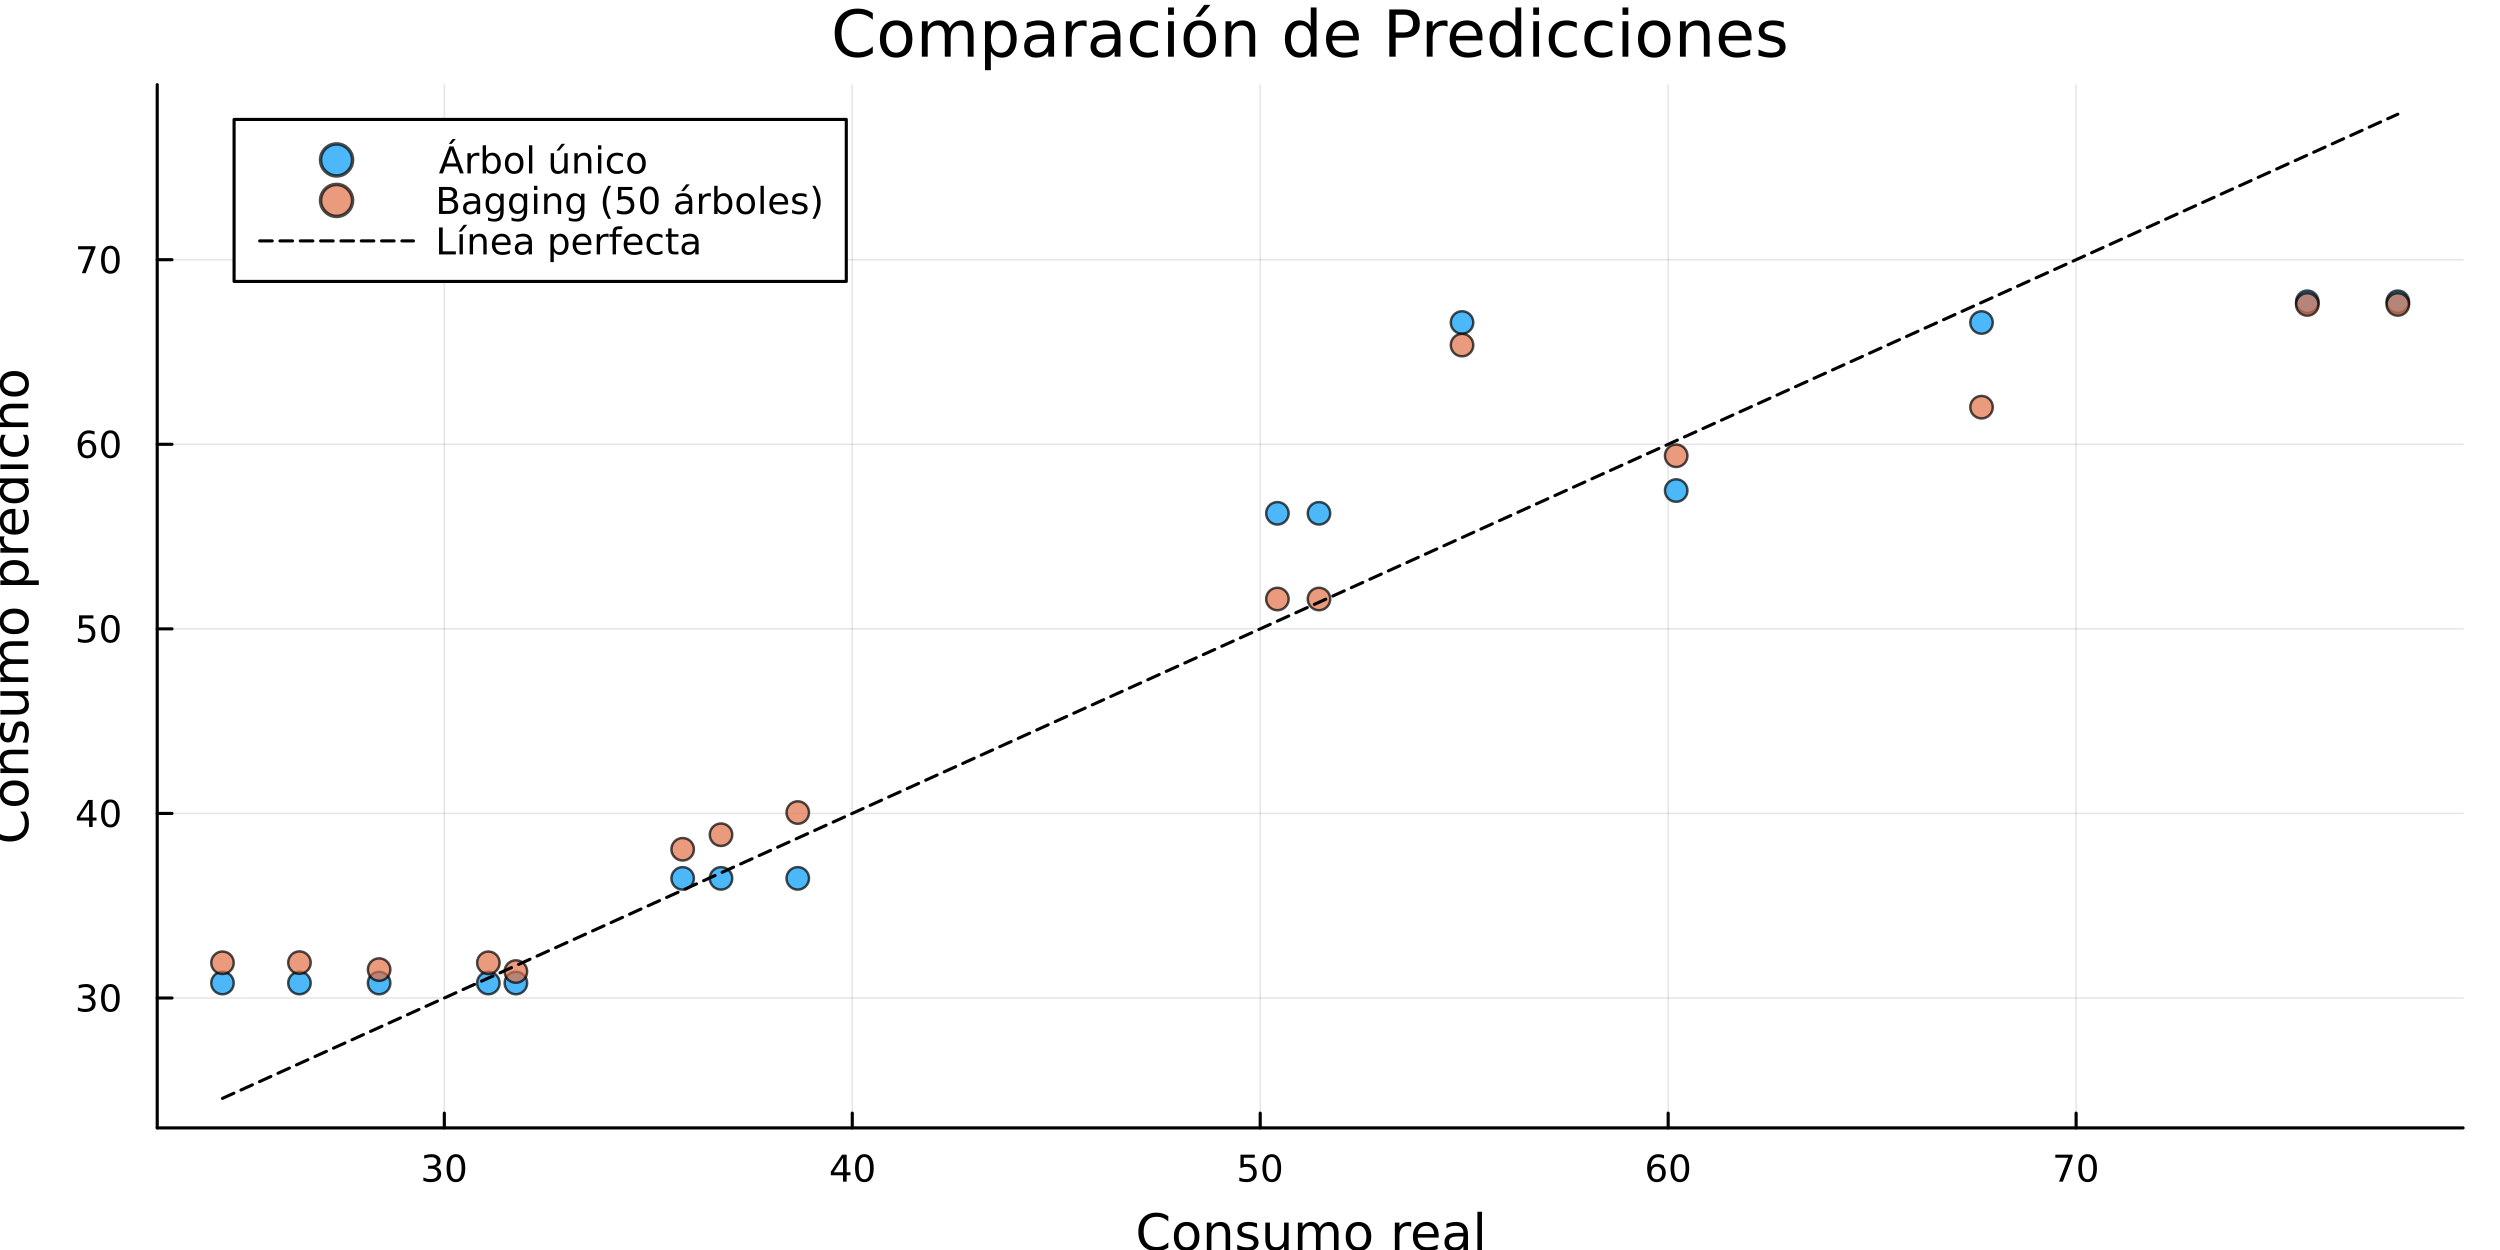 <?xml version="1.0" encoding="utf-8"?>
<svg xmlns="http://www.w3.org/2000/svg" xmlns:xlink="http://www.w3.org/1999/xlink" width="800" height="400" viewBox="0 0 3200 1600">
<rect x="0" y="0" width="3200" height="1600" fill="#333333" stroke="none"/>
<defs>
  <clipPath id="clip690">
    <rect x="0" y="0" width="3200" height="1600"/>
  </clipPath>
</defs>
<path clip-path="url(#clip690)" d="M0 1600 L3200 1600 L3200 0 L0 0  Z" fill="#ffffff" fill-rule="evenodd" fill-opacity="1"/>
<defs>
  <clipPath id="clip691">
    <rect x="640" y="0" width="2241" height="1600"/>
  </clipPath>
</defs>
<path clip-path="url(#clip690)" d="M201.241 1443.7 L3152.76 1443.7 L3152.76 108.352 L201.241 108.352  Z" fill="#ffffff" fill-rule="evenodd" fill-opacity="1"/>
<defs>
  <clipPath id="clip692">
    <rect x="201" y="108" width="2953" height="1336"/>
  </clipPath>
</defs>
<polyline clip-path="url(#clip692)" style="stroke:#000000; stroke-linecap:round; stroke-linejoin:round; stroke-width:2; stroke-opacity:0.1; fill:none" points="568.729,1443.7 568.729,108.352 "/>
<polyline clip-path="url(#clip692)" style="stroke:#000000; stroke-linecap:round; stroke-linejoin:round; stroke-width:2; stroke-opacity:0.1; fill:none" points="1090.9,1443.7 1090.9,108.352 "/>
<polyline clip-path="url(#clip692)" style="stroke:#000000; stroke-linecap:round; stroke-linejoin:round; stroke-width:2; stroke-opacity:0.1; fill:none" points="1613.08,1443.7 1613.08,108.352 "/>
<polyline clip-path="url(#clip692)" style="stroke:#000000; stroke-linecap:round; stroke-linejoin:round; stroke-width:2; stroke-opacity:0.1; fill:none" points="2135.26,1443.7 2135.26,108.352 "/>
<polyline clip-path="url(#clip692)" style="stroke:#000000; stroke-linecap:round; stroke-linejoin:round; stroke-width:2; stroke-opacity:0.1; fill:none" points="2657.43,1443.7 2657.43,108.352 "/>
<polyline clip-path="url(#clip692)" style="stroke:#000000; stroke-linecap:round; stroke-linejoin:round; stroke-width:2; stroke-opacity:0.1; fill:none" points="201.241,1277.44 3152.76,1277.44 "/>
<polyline clip-path="url(#clip692)" style="stroke:#000000; stroke-linecap:round; stroke-linejoin:round; stroke-width:2; stroke-opacity:0.1; fill:none" points="201.241,1041.19 3152.76,1041.19 "/>
<polyline clip-path="url(#clip692)" style="stroke:#000000; stroke-linecap:round; stroke-linejoin:round; stroke-width:2; stroke-opacity:0.1; fill:none" points="201.241,804.944 3152.76,804.944 "/>
<polyline clip-path="url(#clip692)" style="stroke:#000000; stroke-linecap:round; stroke-linejoin:round; stroke-width:2; stroke-opacity:0.1; fill:none" points="201.241,568.697 3152.76,568.697 "/>
<polyline clip-path="url(#clip692)" style="stroke:#000000; stroke-linecap:round; stroke-linejoin:round; stroke-width:2; stroke-opacity:0.1; fill:none" points="201.241,332.451 3152.76,332.451 "/>
<polyline clip-path="url(#clip690)" style="stroke:#000000; stroke-linecap:round; stroke-linejoin:round; stroke-width:4; stroke-opacity:1; fill:none" points="201.241,1443.7 3152.76,1443.7 "/>
<polyline clip-path="url(#clip690)" style="stroke:#000000; stroke-linecap:round; stroke-linejoin:round; stroke-width:4; stroke-opacity:1; fill:none" points="568.729,1443.7 568.729,1424.8 "/>
<polyline clip-path="url(#clip690)" style="stroke:#000000; stroke-linecap:round; stroke-linejoin:round; stroke-width:4; stroke-opacity:1; fill:none" points="1090.9,1443.7 1090.9,1424.8 "/>
<polyline clip-path="url(#clip690)" style="stroke:#000000; stroke-linecap:round; stroke-linejoin:round; stroke-width:4; stroke-opacity:1; fill:none" points="1613.08,1443.7 1613.08,1424.8 "/>
<polyline clip-path="url(#clip690)" style="stroke:#000000; stroke-linecap:round; stroke-linejoin:round; stroke-width:4; stroke-opacity:1; fill:none" points="2135.26,1443.7 2135.26,1424.8 "/>
<polyline clip-path="url(#clip690)" style="stroke:#000000; stroke-linecap:round; stroke-linejoin:round; stroke-width:4; stroke-opacity:1; fill:none" points="2657.43,1443.7 2657.43,1424.8 "/>
<path clip-path="url(#clip690)" d="M557.571 1493.87 Q560.928 1494.58 562.803 1496.85 Q564.701 1499.12 564.701 1502.45 Q564.701 1507.57 561.182 1510.37 Q557.664 1513.17 551.182 1513.17 Q549.007 1513.17 546.692 1512.73 Q544.4 1512.31 541.946 1511.46 L541.946 1506.94 Q543.891 1508.08 546.206 1508.66 Q548.52 1509.24 551.044 1509.24 Q555.442 1509.24 557.733 1507.5 Q560.048 1505.76 560.048 1502.45 Q560.048 1499.4 557.895 1497.69 Q555.766 1495.95 551.946 1495.95 L547.919 1495.95 L547.919 1492.11 L552.132 1492.11 Q555.581 1492.11 557.409 1490.74 Q559.238 1489.35 559.238 1486.76 Q559.238 1484.1 557.34 1482.69 Q555.465 1481.25 551.946 1481.25 Q550.025 1481.25 547.826 1481.67 Q545.627 1482.08 542.988 1482.96 L542.988 1478.8 Q545.65 1478.06 547.965 1477.69 Q550.303 1477.31 552.363 1477.31 Q557.687 1477.31 560.789 1479.75 Q563.891 1482.15 563.891 1486.27 Q563.891 1489.14 562.247 1491.13 Q560.604 1493.1 557.571 1493.87 Z" fill="#000000" fill-rule="nonzero" fill-opacity="1" /><path clip-path="url(#clip690)" d="M583.567 1481.02 Q579.955 1481.02 578.127 1484.58 Q576.321 1488.12 576.321 1495.25 Q576.321 1502.36 578.127 1505.93 Q579.955 1509.47 583.567 1509.47 Q587.201 1509.47 589.006 1505.93 Q590.835 1502.36 590.835 1495.25 Q590.835 1488.12 589.006 1484.58 Q587.201 1481.02 583.567 1481.02 M583.567 1477.31 Q589.377 1477.31 592.432 1481.92 Q595.511 1486.5 595.511 1495.25 Q595.511 1503.98 592.432 1508.59 Q589.377 1513.17 583.567 1513.17 Q577.756 1513.17 574.678 1508.59 Q571.622 1503.98 571.622 1495.25 Q571.622 1486.5 574.678 1481.92 Q577.756 1477.31 583.567 1477.31 Z" fill="#000000" fill-rule="nonzero" fill-opacity="1" /><path clip-path="url(#clip690)" d="M1079.08 1482.01 L1067.27 1500.46 L1079.08 1500.46 L1079.08 1482.01 M1077.85 1477.94 L1083.73 1477.94 L1083.73 1500.46 L1088.66 1500.46 L1088.66 1504.35 L1083.73 1504.35 L1083.73 1512.5 L1079.08 1512.5 L1079.08 1504.35 L1063.47 1504.35 L1063.47 1499.84 L1077.85 1477.94 Z" fill="#000000" fill-rule="nonzero" fill-opacity="1" /><path clip-path="url(#clip690)" d="M1106.39 1481.02 Q1102.78 1481.02 1100.95 1484.58 Q1099.15 1488.12 1099.15 1495.25 Q1099.15 1502.36 1100.95 1505.93 Q1102.78 1509.47 1106.39 1509.47 Q1110.02 1509.47 1111.83 1505.93 Q1113.66 1502.36 1113.66 1495.25 Q1113.66 1488.12 1111.83 1484.58 Q1110.02 1481.02 1106.39 1481.02 M1106.39 1477.31 Q1112.2 1477.31 1115.26 1481.92 Q1118.33 1486.5 1118.33 1495.25 Q1118.33 1503.98 1115.26 1508.59 Q1112.2 1513.17 1106.39 1513.17 Q1100.58 1513.17 1097.5 1508.59 Q1094.45 1503.98 1094.45 1495.25 Q1094.45 1486.5 1097.5 1481.92 Q1100.58 1477.31 1106.39 1477.31 Z" fill="#000000" fill-rule="nonzero" fill-opacity="1" /><path clip-path="url(#clip690)" d="M1587.78 1477.94 L1606.14 1477.94 L1606.14 1481.88 L1592.06 1481.88 L1592.06 1490.35 Q1593.08 1490 1594.1 1489.84 Q1595.12 1489.65 1596.14 1489.65 Q1601.92 1489.65 1605.3 1492.82 Q1608.68 1496 1608.68 1501.41 Q1608.68 1506.99 1605.21 1510.09 Q1601.74 1513.17 1595.42 1513.17 Q1593.24 1513.17 1590.97 1512.8 Q1588.73 1512.43 1586.32 1511.69 L1586.32 1506.99 Q1588.4 1508.12 1590.63 1508.68 Q1592.85 1509.24 1595.33 1509.24 Q1599.33 1509.24 1601.67 1507.13 Q1604.01 1505.02 1604.01 1501.41 Q1604.01 1497.8 1601.67 1495.69 Q1599.33 1493.59 1595.33 1493.59 Q1593.45 1493.59 1591.58 1494 Q1589.72 1494.42 1587.78 1495.3 L1587.78 1477.94 Z" fill="#000000" fill-rule="nonzero" fill-opacity="1" /><path clip-path="url(#clip690)" d="M1627.9 1481.02 Q1624.28 1481.02 1622.46 1484.58 Q1620.65 1488.12 1620.65 1495.25 Q1620.65 1502.36 1622.46 1505.93 Q1624.28 1509.47 1627.9 1509.47 Q1631.53 1509.47 1633.33 1505.93 Q1635.16 1502.36 1635.16 1495.25 Q1635.16 1488.12 1633.33 1484.58 Q1631.53 1481.02 1627.9 1481.02 M1627.9 1477.31 Q1633.71 1477.31 1636.76 1481.92 Q1639.84 1486.5 1639.84 1495.25 Q1639.84 1503.98 1636.76 1508.59 Q1633.71 1513.17 1627.9 1513.17 Q1622.08 1513.17 1619.01 1508.59 Q1615.95 1503.98 1615.95 1495.25 Q1615.95 1486.5 1619.01 1481.92 Q1622.08 1477.31 1627.9 1477.31 Z" fill="#000000" fill-rule="nonzero" fill-opacity="1" /><path clip-path="url(#clip690)" d="M2120.66 1493.36 Q2117.51 1493.36 2115.66 1495.51 Q2113.83 1497.66 2113.83 1501.41 Q2113.83 1505.14 2115.66 1507.31 Q2117.51 1509.47 2120.66 1509.47 Q2123.81 1509.47 2125.64 1507.31 Q2127.49 1505.14 2127.49 1501.41 Q2127.49 1497.66 2125.64 1495.51 Q2123.81 1493.36 2120.66 1493.36 M2129.94 1478.7 L2129.94 1482.96 Q2128.18 1482.13 2126.38 1481.69 Q2124.6 1481.25 2122.84 1481.25 Q2118.21 1481.25 2115.75 1484.37 Q2113.32 1487.5 2112.98 1493.82 Q2114.34 1491.81 2116.4 1490.74 Q2118.46 1489.65 2120.94 1489.65 Q2126.15 1489.65 2129.16 1492.82 Q2132.19 1495.97 2132.19 1501.41 Q2132.19 1506.74 2129.04 1509.95 Q2125.89 1513.17 2120.66 1513.17 Q2114.67 1513.17 2111.49 1508.59 Q2108.32 1503.98 2108.32 1495.25 Q2108.32 1487.06 2112.21 1482.2 Q2116.1 1477.31 2122.65 1477.31 Q2124.41 1477.31 2126.19 1477.66 Q2128 1478.01 2129.94 1478.7 Z" fill="#000000" fill-rule="nonzero" fill-opacity="1" /><path clip-path="url(#clip690)" d="M2150.24 1481.02 Q2146.63 1481.02 2144.8 1484.58 Q2143 1488.12 2143 1495.25 Q2143 1502.36 2144.8 1505.93 Q2146.63 1509.47 2150.24 1509.47 Q2153.88 1509.47 2155.68 1505.93 Q2157.51 1502.36 2157.51 1495.25 Q2157.51 1488.12 2155.68 1484.58 Q2153.88 1481.02 2150.24 1481.02 M2150.24 1477.31 Q2156.05 1477.31 2159.11 1481.92 Q2162.19 1486.5 2162.19 1495.25 Q2162.19 1503.98 2159.11 1508.59 Q2156.05 1513.17 2150.24 1513.17 Q2144.43 1513.17 2141.36 1508.59 Q2138.3 1503.98 2138.3 1495.25 Q2138.3 1486.5 2141.36 1481.92 Q2144.43 1477.31 2150.24 1477.31 Z" fill="#000000" fill-rule="nonzero" fill-opacity="1" /><path clip-path="url(#clip690)" d="M2630.79 1477.94 L2653.01 1477.94 L2653.01 1479.93 L2640.46 1512.5 L2635.58 1512.5 L2647.39 1481.88 L2630.79 1481.88 L2630.79 1477.94 Z" fill="#000000" fill-rule="nonzero" fill-opacity="1" /><path clip-path="url(#clip690)" d="M2672.13 1481.02 Q2668.52 1481.02 2666.69 1484.58 Q2664.89 1488.12 2664.89 1495.25 Q2664.89 1502.36 2666.69 1505.93 Q2668.52 1509.47 2672.13 1509.47 Q2675.77 1509.47 2677.57 1505.93 Q2679.4 1502.36 2679.4 1495.25 Q2679.4 1488.12 2677.57 1484.58 Q2675.77 1481.02 2672.13 1481.02 M2672.13 1477.31 Q2677.94 1477.31 2681 1481.92 Q2684.08 1486.5 2684.08 1495.25 Q2684.08 1503.98 2681 1508.59 Q2677.94 1513.17 2672.13 1513.17 Q2666.32 1513.17 2663.24 1508.59 Q2660.19 1503.98 2660.19 1495.25 Q2660.19 1486.5 2663.24 1481.92 Q2666.32 1477.31 2672.13 1477.31 Z" fill="#000000" fill-rule="nonzero" fill-opacity="1" /><path clip-path="url(#clip690)" d="M1495.4 1556.7 L1495.4 1563.48 Q1492.15 1560.46 1488.46 1558.96 Q1484.8 1557.47 1480.66 1557.47 Q1472.52 1557.47 1468.19 1562.47 Q1463.86 1567.43 1463.86 1576.85 Q1463.86 1586.24 1468.19 1591.24 Q1472.52 1596.2 1480.66 1596.2 Q1484.8 1596.2 1488.46 1594.71 Q1492.15 1593.21 1495.4 1590.19 L1495.4 1596.9 Q1492.03 1599.2 1488.24 1600.34 Q1484.48 1601.49 1480.28 1601.49 Q1469.49 1601.49 1463.29 1594.9 Q1457.08 1588.28 1457.08 1576.85 Q1457.08 1565.39 1463.29 1558.8 Q1469.49 1552.18 1480.28 1552.18 Q1484.55 1552.18 1488.3 1553.33 Q1492.09 1554.44 1495.4 1556.7 Z" fill="#000000" fill-rule="nonzero" fill-opacity="1" /><path clip-path="url(#clip690)" d="M1518.89 1569.02 Q1514.18 1569.02 1511.44 1572.71 Q1508.71 1576.37 1508.71 1582.77 Q1508.71 1589.17 1511.41 1592.86 Q1514.15 1596.52 1518.89 1596.52 Q1523.57 1596.52 1526.31 1592.83 Q1529.04 1589.14 1529.04 1582.77 Q1529.04 1576.44 1526.31 1572.75 Q1523.57 1569.02 1518.89 1569.02 M1518.89 1564.06 Q1526.53 1564.06 1530.89 1569.02 Q1535.25 1573.99 1535.25 1582.77 Q1535.25 1591.52 1530.89 1596.52 Q1526.53 1601.49 1518.89 1601.49 Q1511.22 1601.49 1506.86 1596.52 Q1502.53 1591.52 1502.53 1582.77 Q1502.53 1573.99 1506.86 1569.02 Q1511.22 1564.06 1518.89 1564.06 Z" fill="#000000" fill-rule="nonzero" fill-opacity="1" /><path clip-path="url(#clip690)" d="M1574.59 1579.05 L1574.59 1600.56 L1568.73 1600.56 L1568.73 1579.24 Q1568.73 1574.18 1566.76 1571.66 Q1564.79 1569.15 1560.84 1569.15 Q1556.1 1569.15 1553.36 1572.17 Q1550.62 1575.2 1550.62 1580.42 L1550.62 1600.56 L1544.73 1600.56 L1544.73 1564.92 L1550.62 1564.92 L1550.62 1570.45 Q1552.72 1567.24 1555.56 1565.65 Q1558.42 1564.06 1562.15 1564.06 Q1568.29 1564.06 1571.44 1567.88 Q1574.59 1571.66 1574.59 1579.05 Z" fill="#000000" fill-rule="nonzero" fill-opacity="1" /><path clip-path="url(#clip690)" d="M1609 1565.97 L1609 1571.5 Q1606.51 1570.23 1603.84 1569.59 Q1601.17 1568.96 1598.3 1568.96 Q1593.94 1568.96 1591.75 1570.29 Q1589.58 1571.63 1589.58 1574.31 Q1589.58 1576.34 1591.14 1577.52 Q1592.7 1578.67 1597.41 1579.72 L1599.42 1580.16 Q1605.65 1581.5 1608.26 1583.95 Q1610.91 1586.37 1610.91 1590.73 Q1610.91 1595.69 1606.96 1598.59 Q1603.04 1601.49 1596.17 1601.49 Q1593.31 1601.49 1590.19 1600.91 Q1587.1 1600.37 1583.66 1599.26 L1583.66 1593.21 Q1586.91 1594.9 1590.06 1595.76 Q1593.21 1596.59 1596.3 1596.59 Q1600.43 1596.59 1602.66 1595.18 Q1604.89 1593.75 1604.89 1591.17 Q1604.89 1588.79 1603.27 1587.51 Q1601.68 1586.24 1596.23 1585.06 L1594.2 1584.59 Q1588.75 1583.44 1586.33 1581.08 Q1583.92 1578.7 1583.92 1574.56 Q1583.92 1569.53 1587.48 1566.79 Q1591.05 1564.06 1597.6 1564.06 Q1600.85 1564.06 1603.71 1564.53 Q1606.58 1565.01 1609 1565.97 Z" fill="#000000" fill-rule="nonzero" fill-opacity="1" /><path clip-path="url(#clip690)" d="M1619.63 1586.5 L1619.63 1564.92 L1625.48 1564.92 L1625.48 1586.27 Q1625.48 1591.33 1627.46 1593.88 Q1629.43 1596.39 1633.38 1596.39 Q1638.12 1596.39 1640.86 1593.37 Q1643.63 1590.35 1643.63 1585.13 L1643.63 1564.92 L1649.48 1564.92 L1649.48 1600.56 L1643.63 1600.56 L1643.63 1595.09 Q1641.49 1598.34 1638.66 1599.93 Q1635.86 1601.49 1632.14 1601.49 Q1625.99 1601.49 1622.81 1597.67 Q1619.63 1593.85 1619.63 1586.5 M1634.36 1564.06 L1634.36 1564.06 Z" fill="#000000" fill-rule="nonzero" fill-opacity="1" /><path clip-path="url(#clip690)" d="M1689.3 1571.76 Q1691.5 1567.81 1694.55 1565.93 Q1697.61 1564.06 1701.75 1564.06 Q1707.32 1564.06 1710.34 1567.97 Q1713.36 1571.85 1713.36 1579.05 L1713.36 1600.56 L1707.47 1600.56 L1707.47 1579.24 Q1707.47 1574.11 1705.66 1571.63 Q1703.85 1569.15 1700.12 1569.15 Q1695.57 1569.15 1692.93 1572.17 Q1690.29 1575.2 1690.29 1580.42 L1690.29 1600.56 L1684.4 1600.56 L1684.4 1579.24 Q1684.4 1574.08 1682.58 1571.63 Q1680.77 1569.15 1676.98 1569.15 Q1672.49 1569.15 1669.85 1572.2 Q1667.21 1575.23 1667.21 1580.42 L1667.21 1600.56 L1661.32 1600.56 L1661.32 1564.92 L1667.21 1564.92 L1667.21 1570.45 Q1669.22 1567.18 1672.02 1565.62 Q1674.82 1564.06 1678.67 1564.06 Q1682.55 1564.06 1685.26 1566.03 Q1688 1568 1689.3 1571.76 Z" fill="#000000" fill-rule="nonzero" fill-opacity="1" /><path clip-path="url(#clip690)" d="M1738.86 1569.02 Q1734.15 1569.02 1731.41 1572.71 Q1728.67 1576.37 1728.67 1582.77 Q1728.67 1589.17 1731.38 1592.86 Q1734.11 1596.52 1738.86 1596.52 Q1743.54 1596.52 1746.27 1592.83 Q1749.01 1589.14 1749.01 1582.77 Q1749.01 1576.44 1746.27 1572.75 Q1743.54 1569.02 1738.86 1569.02 M1738.86 1564.06 Q1746.5 1564.06 1750.86 1569.02 Q1755.22 1573.99 1755.22 1582.77 Q1755.22 1591.52 1750.86 1596.52 Q1746.5 1601.49 1738.86 1601.49 Q1731.19 1601.49 1726.83 1596.52 Q1722.5 1591.52 1722.5 1582.77 Q1722.5 1573.99 1726.83 1569.02 Q1731.19 1564.06 1738.86 1564.06 Z" fill="#000000" fill-rule="nonzero" fill-opacity="1" /><path clip-path="url(#clip690)" d="M1806.3 1570.39 Q1805.32 1569.82 1804.14 1569.56 Q1802.99 1569.28 1801.59 1569.28 Q1796.63 1569.28 1793.95 1572.52 Q1791.31 1575.74 1791.31 1581.79 L1791.31 1600.56 L1785.42 1600.56 L1785.42 1564.92 L1791.31 1564.92 L1791.31 1570.45 Q1793.16 1567.21 1796.12 1565.65 Q1799.08 1564.06 1803.31 1564.06 Q1803.91 1564.06 1804.65 1564.15 Q1805.38 1564.22 1806.27 1564.37 L1806.3 1570.39 Z" fill="#000000" fill-rule="nonzero" fill-opacity="1" /><path clip-path="url(#clip690)" d="M1841.5 1581.28 L1841.5 1584.14 L1814.58 1584.14 Q1814.96 1590.19 1818.21 1593.37 Q1821.48 1596.52 1827.31 1596.52 Q1830.68 1596.52 1833.83 1595.69 Q1837.02 1594.87 1840.14 1593.21 L1840.14 1598.75 Q1836.98 1600.09 1833.67 1600.79 Q1830.36 1601.49 1826.96 1601.49 Q1818.43 1601.49 1813.43 1596.52 Q1808.47 1591.56 1808.47 1583.09 Q1808.47 1574.34 1813.18 1569.21 Q1817.92 1564.06 1825.94 1564.06 Q1833.13 1564.06 1837.3 1568.7 Q1841.5 1573.32 1841.5 1581.28 M1835.65 1579.56 Q1835.58 1574.75 1832.94 1571.89 Q1830.33 1569.02 1826 1569.02 Q1821.1 1569.02 1818.14 1571.79 Q1815.21 1574.56 1814.77 1579.59 L1835.65 1579.56 Z" fill="#000000" fill-rule="nonzero" fill-opacity="1" /><path clip-path="url(#clip690)" d="M1867.32 1582.64 Q1860.22 1582.64 1857.48 1584.27 Q1854.74 1585.89 1854.74 1589.81 Q1854.74 1592.92 1856.78 1594.77 Q1858.85 1596.59 1862.38 1596.59 Q1867.25 1596.59 1870.18 1593.15 Q1873.14 1589.68 1873.14 1583.95 L1873.14 1582.64 L1867.32 1582.64 M1879 1580.23 L1879 1600.56 L1873.14 1600.56 L1873.14 1595.15 Q1871.14 1598.4 1868.14 1599.96 Q1865.15 1601.49 1860.82 1601.49 Q1855.35 1601.49 1852.1 1598.43 Q1848.89 1595.34 1848.89 1590.19 Q1848.89 1584.17 1852.9 1581.12 Q1856.94 1578.06 1864.93 1578.06 L1873.14 1578.06 L1873.14 1577.49 Q1873.14 1573.45 1870.47 1571.25 Q1867.83 1569.02 1863.02 1569.02 Q1859.96 1569.02 1857.07 1569.75 Q1854.17 1570.49 1851.5 1571.95 L1851.5 1566.54 Q1854.71 1565.3 1857.74 1564.69 Q1860.76 1564.06 1863.63 1564.06 Q1871.36 1564.06 1875.18 1568.07 Q1879 1572.08 1879 1580.23 Z" fill="#000000" fill-rule="nonzero" fill-opacity="1" /><path clip-path="url(#clip690)" d="M1891.06 1551.04 L1896.92 1551.04 L1896.92 1600.56 L1891.06 1600.56 L1891.06 1551.04 Z" fill="#000000" fill-rule="nonzero" fill-opacity="1" /><polyline clip-path="url(#clip690)" style="stroke:#000000; stroke-linecap:round; stroke-linejoin:round; stroke-width:4; stroke-opacity:1; fill:none" points="201.241,1443.7 201.241,108.352 "/>
<polyline clip-path="url(#clip690)" style="stroke:#000000; stroke-linecap:round; stroke-linejoin:round; stroke-width:4; stroke-opacity:1; fill:none" points="201.241,1277.44 220.139,1277.44 "/>
<polyline clip-path="url(#clip690)" style="stroke:#000000; stroke-linecap:round; stroke-linejoin:round; stroke-width:4; stroke-opacity:1; fill:none" points="201.241,1041.19 220.139,1041.19 "/>
<polyline clip-path="url(#clip690)" style="stroke:#000000; stroke-linecap:round; stroke-linejoin:round; stroke-width:4; stroke-opacity:1; fill:none" points="201.241,804.944 220.139,804.944 "/>
<polyline clip-path="url(#clip690)" style="stroke:#000000; stroke-linecap:round; stroke-linejoin:round; stroke-width:4; stroke-opacity:1; fill:none" points="201.241,568.697 220.139,568.697 "/>
<polyline clip-path="url(#clip690)" style="stroke:#000000; stroke-linecap:round; stroke-linejoin:round; stroke-width:4; stroke-opacity:1; fill:none" points="201.241,332.451 220.139,332.451 "/>
<path clip-path="url(#clip690)" d="M115.301 1276.08 Q118.658 1276.8 120.533 1279.07 Q122.431 1281.34 122.431 1284.67 Q122.431 1289.79 118.912 1292.59 Q115.394 1295.39 108.913 1295.39 Q106.737 1295.39 104.422 1294.95 Q102.13 1294.53 99.676 1293.68 L99.676 1289.16 Q101.621 1290.3 103.936 1290.88 Q106.25 1291.45 108.774 1291.45 Q113.172 1291.45 115.463 1289.72 Q117.778 1287.98 117.778 1284.67 Q117.778 1281.62 115.625 1279.9 Q113.496 1278.17 109.676 1278.17 L105.649 1278.17 L105.649 1274.32 L109.862 1274.32 Q113.311 1274.32 115.139 1272.96 Q116.968 1271.57 116.968 1268.98 Q116.968 1266.32 115.07 1264.9 Q113.195 1263.47 109.676 1263.47 Q107.755 1263.47 105.556 1263.88 Q103.357 1264.3 100.718 1265.18 L100.718 1261.01 Q103.38 1260.27 105.695 1259.9 Q108.033 1259.53 110.093 1259.53 Q115.417 1259.53 118.519 1261.96 Q121.621 1264.37 121.621 1268.49 Q121.621 1271.36 119.977 1273.35 Q118.334 1275.32 115.301 1276.08 Z" fill="#000000" fill-rule="nonzero" fill-opacity="1" /><path clip-path="url(#clip690)" d="M141.297 1263.24 Q137.686 1263.24 135.857 1266.8 Q134.051 1270.34 134.051 1277.47 Q134.051 1284.58 135.857 1288.14 Q137.686 1291.69 141.297 1291.69 Q144.931 1291.69 146.736 1288.14 Q148.565 1284.58 148.565 1277.47 Q148.565 1270.34 146.736 1266.8 Q144.931 1263.24 141.297 1263.24 M141.297 1259.53 Q147.107 1259.53 150.162 1264.14 Q153.241 1268.72 153.241 1277.47 Q153.241 1286.2 150.162 1290.81 Q147.107 1295.39 141.297 1295.39 Q135.486 1295.39 132.408 1290.81 Q129.352 1286.2 129.352 1277.47 Q129.352 1268.72 132.408 1264.14 Q135.486 1259.53 141.297 1259.53 Z" fill="#000000" fill-rule="nonzero" fill-opacity="1" /><path clip-path="url(#clip690)" d="M113.982 1027.99 L102.176 1046.43 L113.982 1046.43 L113.982 1027.99 M112.755 1023.91 L118.635 1023.91 L118.635 1046.43 L123.565 1046.43 L123.565 1050.32 L118.635 1050.32 L118.635 1058.47 L113.982 1058.47 L113.982 1050.32 L98.38 1050.32 L98.38 1045.81 L112.755 1023.91 Z" fill="#000000" fill-rule="nonzero" fill-opacity="1" /><path clip-path="url(#clip690)" d="M141.297 1026.99 Q137.686 1026.99 135.857 1030.55 Q134.051 1034.1 134.051 1041.23 Q134.051 1048.33 135.857 1051.9 Q137.686 1055.44 141.297 1055.44 Q144.931 1055.44 146.736 1051.9 Q148.565 1048.33 148.565 1041.23 Q148.565 1034.1 146.736 1030.55 Q144.931 1026.99 141.297 1026.99 M141.297 1023.29 Q147.107 1023.29 150.162 1027.89 Q153.241 1032.48 153.241 1041.23 Q153.241 1049.95 150.162 1054.56 Q147.107 1059.14 141.297 1059.14 Q135.486 1059.14 132.408 1054.56 Q129.352 1049.95 129.352 1041.23 Q129.352 1032.48 132.408 1027.89 Q135.486 1023.29 141.297 1023.29 Z" fill="#000000" fill-rule="nonzero" fill-opacity="1" /><path clip-path="url(#clip690)" d="M101.181 787.664 L119.537 787.664 L119.537 791.599 L105.463 791.599 L105.463 800.072 Q106.482 799.724 107.5 799.562 Q108.519 799.377 109.538 799.377 Q115.325 799.377 118.704 802.549 Q122.084 805.72 122.084 811.136 Q122.084 816.715 118.612 819.817 Q115.139 822.896 108.82 822.896 Q106.644 822.896 104.375 822.525 Q102.13 822.155 99.723 821.414 L99.723 816.715 Q101.806 817.849 104.028 818.405 Q106.25 818.96 108.727 818.96 Q112.732 818.96 115.07 816.854 Q117.408 814.748 117.408 811.136 Q117.408 807.525 115.07 805.419 Q112.732 803.312 108.727 803.312 Q106.852 803.312 104.977 803.729 Q103.126 804.146 101.181 805.025 L101.181 787.664 Z" fill="#000000" fill-rule="nonzero" fill-opacity="1" /><path clip-path="url(#clip690)" d="M141.297 790.743 Q137.686 790.743 135.857 794.308 Q134.051 797.849 134.051 804.979 Q134.051 812.085 135.857 815.65 Q137.686 819.192 141.297 819.192 Q144.931 819.192 146.736 815.65 Q148.565 812.085 148.565 804.979 Q148.565 797.849 146.736 794.308 Q144.931 790.743 141.297 790.743 M141.297 787.039 Q147.107 787.039 150.162 791.646 Q153.241 796.229 153.241 804.979 Q153.241 813.706 150.162 818.312 Q147.107 822.896 141.297 822.896 Q135.486 822.896 132.408 818.312 Q129.352 813.706 129.352 804.979 Q129.352 796.229 132.408 791.646 Q135.486 787.039 141.297 787.039 Z" fill="#000000" fill-rule="nonzero" fill-opacity="1" /><path clip-path="url(#clip690)" d="M111.713 566.834 Q108.565 566.834 106.713 568.987 Q104.885 571.14 104.885 574.89 Q104.885 578.616 106.713 580.792 Q108.565 582.945 111.713 582.945 Q114.862 582.945 116.69 580.792 Q118.542 578.616 118.542 574.89 Q118.542 571.14 116.69 568.987 Q114.862 566.834 111.713 566.834 M120.996 552.181 L120.996 556.441 Q119.237 555.607 117.431 555.167 Q115.649 554.728 113.889 554.728 Q109.26 554.728 106.806 557.853 Q104.375 560.978 104.028 567.297 Q105.394 565.283 107.454 564.218 Q109.514 563.13 111.991 563.13 Q117.2 563.13 120.209 566.302 Q123.241 569.45 123.241 574.89 Q123.241 580.214 120.093 583.431 Q116.945 586.649 111.713 586.649 Q105.718 586.649 102.547 582.065 Q99.376 577.459 99.376 568.732 Q99.376 560.538 103.264 555.677 Q107.153 550.792 113.704 550.792 Q115.463 550.792 117.246 551.14 Q119.051 551.487 120.996 552.181 Z" fill="#000000" fill-rule="nonzero" fill-opacity="1" /><path clip-path="url(#clip690)" d="M141.297 554.496 Q137.686 554.496 135.857 558.061 Q134.051 561.603 134.051 568.732 Q134.051 575.839 135.857 579.403 Q137.686 582.945 141.297 582.945 Q144.931 582.945 146.736 579.403 Q148.565 575.839 148.565 568.732 Q148.565 561.603 146.736 558.061 Q144.931 554.496 141.297 554.496 M141.297 550.792 Q147.107 550.792 150.162 555.399 Q153.241 559.982 153.241 568.732 Q153.241 577.459 150.162 582.065 Q147.107 586.649 141.297 586.649 Q135.486 586.649 132.408 582.065 Q129.352 577.459 129.352 568.732 Q129.352 559.982 132.408 555.399 Q135.486 550.792 141.297 550.792 Z" fill="#000000" fill-rule="nonzero" fill-opacity="1" /><path clip-path="url(#clip690)" d="M99.954 315.171 L122.176 315.171 L122.176 317.161 L109.63 349.731 L104.746 349.731 L116.551 319.106 L99.954 319.106 L99.954 315.171 Z" fill="#000000" fill-rule="nonzero" fill-opacity="1" /><path clip-path="url(#clip690)" d="M141.297 318.249 Q137.686 318.249 135.857 321.814 Q134.051 325.356 134.051 332.485 Q134.051 339.592 135.857 343.156 Q137.686 346.698 141.297 346.698 Q144.931 346.698 146.736 343.156 Q148.565 339.592 148.565 332.485 Q148.565 325.356 146.736 321.814 Q144.931 318.249 141.297 318.249 M141.297 314.546 Q147.107 314.546 150.162 319.152 Q153.241 323.735 153.241 332.485 Q153.241 341.212 150.162 345.818 Q147.107 350.402 141.297 350.402 Q135.486 350.402 132.408 345.818 Q129.352 341.212 129.352 332.485 Q129.352 323.735 132.408 319.152 Q135.486 314.546 141.297 314.546 Z" fill="#000000" fill-rule="nonzero" fill-opacity="1" /><path clip-path="url(#clip690)" d="M-7.736 1038.82 L-0.956 1038.82 Q-3.98 1042.06 -5.476 1045.76 Q-6.972 1049.42 -6.972 1053.55 Q-6.972 1061.7 -1.975 1066.03 Q2.991 1070.36 12.412 1070.36 Q21.801 1070.36 26.798 1066.03 Q31.764 1061.7 31.764 1053.55 Q31.764 1049.42 30.268 1045.76 Q28.772 1042.06 25.748 1038.82 L32.464 1038.82 Q34.755 1042.19 35.901 1045.98 Q37.047 1049.74 37.047 1053.94 Q37.047 1064.73 30.459 1070.93 Q23.838 1077.14 12.412 1077.14 Q0.954 1077.14 -5.635 1070.93 Q-12.255 1064.73 -12.255 1053.94 Q-12.255 1049.67 -11.109 1045.92 Q-9.995 1042.13 -7.736 1038.82 Z" fill="#000000" fill-rule="nonzero" fill-opacity="1" /><path clip-path="url(#clip690)" d="M4.582 1015.33 Q4.582 1020.04 8.274 1022.78 Q11.934 1025.51 18.332 1025.51 Q24.73 1025.51 28.422 1022.81 Q32.082 1020.07 32.082 1015.33 Q32.082 1010.65 28.39 1007.91 Q24.698 1005.18 18.332 1005.18 Q11.998 1005.18 8.306 1007.91 Q4.582 1010.65 4.582 1015.33 M-0.383 1015.33 Q-0.383 1007.69 4.582 1003.33 Q9.547 998.969 18.332 998.969 Q27.085 998.969 32.082 1003.33 Q37.047 1007.69 37.047 1015.33 Q37.047 1023 32.082 1027.36 Q27.085 1031.69 18.332 1031.69 Q9.547 1031.69 4.582 1027.36 Q-0.383 1023 -0.383 1015.33 Z" fill="#000000" fill-rule="nonzero" fill-opacity="1" /><path clip-path="url(#clip690)" d="M14.608 959.629 L36.124 959.629 L36.124 965.485 L14.799 965.485 Q9.738 965.485 7.224 967.459 Q4.709 969.432 4.709 973.379 Q4.709 978.121 7.733 980.859 Q10.757 983.596 15.977 983.596 L36.124 983.596 L36.124 989.484 L0.476 989.484 L0.476 983.596 L6.014 983.596 Q2.8 981.495 1.208 978.662 Q-0.383 975.798 -0.383 972.074 Q-0.383 965.931 3.436 962.78 Q7.224 959.629 14.608 959.629 Z" fill="#000000" fill-rule="nonzero" fill-opacity="1" /><path clip-path="url(#clip690)" d="M1.527 925.222 L7.065 925.222 Q5.792 927.705 5.155 930.378 Q4.518 933.052 4.518 935.917 Q4.518 940.277 5.855 942.473 Q7.192 944.638 9.866 944.638 Q11.903 944.638 13.08 943.078 Q14.226 941.518 15.277 936.808 L15.722 934.803 Q17.059 928.564 19.51 925.954 Q21.929 923.313 26.289 923.313 Q31.254 923.313 34.151 927.259 Q37.047 931.174 37.047 938.049 Q37.047 940.914 36.474 944.033 Q35.933 947.12 34.819 950.558 L28.772 950.558 Q30.459 947.311 31.318 944.16 Q32.146 941.009 32.146 937.922 Q32.146 933.784 30.745 931.556 Q29.313 929.328 26.735 929.328 Q24.348 929.328 23.075 930.951 Q21.801 932.543 20.624 937.985 L20.146 940.023 Q19 945.465 16.645 947.884 Q14.258 950.303 10.12 950.303 Q5.091 950.303 2.354 946.738 Q-0.383 943.174 -0.383 936.617 Q-0.383 933.37 0.094 930.506 Q0.572 927.641 1.527 925.222 Z" fill="#000000" fill-rule="nonzero" fill-opacity="1" /><path clip-path="url(#clip690)" d="M22.056 914.592 L0.476 914.592 L0.476 908.735 L21.833 908.735 Q26.894 908.735 29.44 906.762 Q31.955 904.788 31.955 900.842 Q31.955 896.099 28.931 893.362 Q25.907 890.593 20.687 890.593 L0.476 890.593 L0.476 884.736 L36.124 884.736 L36.124 890.593 L30.65 890.593 Q33.896 892.725 35.488 895.558 Q37.047 898.359 37.047 902.083 Q37.047 908.226 33.228 911.409 Q29.408 914.592 22.056 914.592 M-0.383 899.855 L-0.383 899.855 Z" fill="#000000" fill-rule="nonzero" fill-opacity="1" /><path clip-path="url(#clip690)" d="M7.319 844.919 Q3.373 842.723 1.495 839.667 Q-0.383 836.612 -0.383 832.474 Q-0.383 826.904 3.532 823.88 Q7.415 820.856 14.608 820.856 L36.124 820.856 L36.124 826.745 L14.799 826.745 Q9.675 826.745 7.192 828.559 Q4.709 830.373 4.709 834.097 Q4.709 838.649 7.733 841.29 Q10.757 843.932 15.977 843.932 L36.124 843.932 L36.124 849.82 L14.799 849.82 Q9.643 849.82 7.192 851.635 Q4.709 853.449 4.709 857.236 Q4.709 861.724 7.765 864.366 Q10.789 867.008 15.977 867.008 L36.124 867.008 L36.124 872.896 L0.476 872.896 L0.476 867.008 L6.014 867.008 Q2.736 865.003 1.176 862.202 Q-0.383 859.401 -0.383 855.55 Q-0.383 851.666 1.59 848.961 Q3.564 846.224 7.319 844.919 Z" fill="#000000" fill-rule="nonzero" fill-opacity="1" /><path clip-path="url(#clip690)" d="M4.582 795.362 Q4.582 800.072 8.274 802.81 Q11.934 805.547 18.332 805.547 Q24.73 805.547 28.422 802.842 Q32.082 800.104 32.082 795.362 Q32.082 790.683 28.39 787.946 Q24.698 785.209 18.332 785.209 Q11.998 785.209 8.306 787.946 Q4.582 790.683 4.582 795.362 M-0.383 795.362 Q-0.383 787.723 4.582 783.362 Q9.547 779.002 18.332 779.002 Q27.085 779.002 32.082 783.362 Q37.047 787.723 37.047 795.362 Q37.047 803.032 32.082 807.393 Q27.085 811.722 18.332 811.722 Q9.547 811.722 4.582 807.393 Q-0.383 803.032 -0.383 795.362 Z" fill="#000000" fill-rule="nonzero" fill-opacity="1" /><path clip-path="url(#clip690)" d="M30.777 742.908 L49.683 742.908 L49.683 748.797 L0.476 748.797 L0.476 742.908 L5.887 742.908 Q2.704 741.062 1.176 738.261 Q-0.383 735.429 -0.383 731.514 Q-0.383 725.021 4.773 720.979 Q9.929 716.904 18.332 716.904 Q26.735 716.904 31.891 720.979 Q37.047 725.021 37.047 731.514 Q37.047 735.429 35.519 738.261 Q33.96 741.062 30.777 742.908 M18.332 722.984 Q11.871 722.984 8.211 725.657 Q4.518 728.299 4.518 732.946 Q4.518 737.593 8.211 740.267 Q11.871 742.908 18.332 742.908 Q24.793 742.908 28.485 740.267 Q32.146 737.593 32.146 732.946 Q32.146 728.299 28.485 725.657 Q24.793 722.984 18.332 722.984 Z" fill="#000000" fill-rule="nonzero" fill-opacity="1" /><path clip-path="url(#clip690)" d="M5.951 686.54 Q5.378 687.527 5.123 688.704 Q4.837 689.85 4.837 691.251 Q4.837 696.216 8.083 698.89 Q11.298 701.531 17.345 701.531 L36.124 701.531 L36.124 707.42 L0.476 707.42 L0.476 701.531 L6.014 701.531 Q2.768 699.685 1.208 696.725 Q-0.383 693.765 -0.383 689.532 Q-0.383 688.927 -0.288 688.195 Q-0.224 687.463 -0.065 686.572 L5.951 686.54 Z" fill="#000000" fill-rule="nonzero" fill-opacity="1" /><path clip-path="url(#clip690)" d="M16.836 651.338 L19.701 651.338 L19.701 678.265 Q25.748 677.883 28.931 674.636 Q32.082 671.358 32.082 665.533 Q32.082 662.159 31.254 659.008 Q30.427 655.826 28.772 652.706 L34.31 652.706 Q35.647 655.857 36.347 659.168 Q37.047 662.478 37.047 665.883 Q37.047 674.413 32.082 679.41 Q27.117 684.376 18.65 684.376 Q9.897 684.376 4.773 679.665 Q-0.383 674.923 -0.383 666.902 Q-0.383 659.709 4.264 655.539 Q8.879 651.338 16.836 651.338 M15.117 657.194 Q10.311 657.258 7.447 659.9 Q4.582 662.51 4.582 666.838 Q4.582 671.74 7.351 674.7 Q10.12 677.628 15.149 678.074 L15.117 657.194 Z" fill="#000000" fill-rule="nonzero" fill-opacity="1" /><path clip-path="url(#clip690)" d="M5.887 618.268 L-13.401 618.268 L-13.401 612.411 L36.124 612.411 L36.124 618.268 L30.777 618.268 Q33.96 620.114 35.519 622.947 Q37.047 625.748 37.047 629.694 Q37.047 636.155 31.891 640.23 Q26.735 644.272 18.332 644.272 Q9.929 644.272 4.773 640.23 Q-0.383 636.155 -0.383 629.694 Q-0.383 625.748 1.176 622.947 Q2.704 620.114 5.887 618.268 M18.332 638.224 Q24.793 638.224 28.485 635.583 Q32.146 632.909 32.146 628.262 Q32.146 623.615 28.485 620.941 Q24.793 618.268 18.332 618.268 Q11.871 618.268 8.211 620.941 Q4.518 623.615 4.518 628.262 Q4.518 632.909 8.211 635.583 Q11.871 638.224 18.332 638.224 Z" fill="#000000" fill-rule="nonzero" fill-opacity="1" /><path clip-path="url(#clip690)" d="M0.476 600.348 L0.476 594.492 L36.124 594.492 L36.124 600.348 L0.476 600.348 M-13.401 600.348 L-13.401 594.492 L-5.985 594.492 L-5.985 600.348 L-13.401 600.348 Z" fill="#000000" fill-rule="nonzero" fill-opacity="1" /><path clip-path="url(#clip690)" d="M1.845 556.584 L7.319 556.584 Q5.951 559.067 5.282 561.581 Q4.582 564.064 4.582 566.61 Q4.582 572.307 8.211 575.458 Q11.807 578.61 18.332 578.61 Q24.857 578.61 28.485 575.458 Q32.082 572.307 32.082 566.61 Q32.082 564.064 31.413 561.581 Q30.713 559.067 29.345 556.584 L34.755 556.584 Q35.901 559.035 36.474 561.677 Q37.047 564.287 37.047 567.247 Q37.047 575.299 31.986 580.042 Q26.926 584.784 18.332 584.784 Q9.611 584.784 4.614 580.01 Q-0.383 575.204 -0.383 566.865 Q-0.383 564.159 0.19 561.581 Q0.731 559.003 1.845 556.584 Z" fill="#000000" fill-rule="nonzero" fill-opacity="1" /><path clip-path="url(#clip690)" d="M14.608 516.767 L36.124 516.767 L36.124 522.623 L14.799 522.623 Q9.738 522.623 7.224 524.596 Q4.709 526.57 4.709 530.517 Q4.709 535.259 7.733 537.996 Q10.757 540.734 15.977 540.734 L36.124 540.734 L36.124 546.622 L-13.401 546.622 L-13.401 540.734 L6.014 540.734 Q2.8 538.633 1.208 535.8 Q-0.383 532.936 -0.383 529.212 Q-0.383 523.069 3.436 519.918 Q7.224 516.767 14.608 516.767 Z" fill="#000000" fill-rule="nonzero" fill-opacity="1" /><path clip-path="url(#clip690)" d="M4.582 491.272 Q4.582 495.983 8.274 498.72 Q11.934 501.457 18.332 501.457 Q24.73 501.457 28.422 498.752 Q32.082 496.014 32.082 491.272 Q32.082 486.593 28.39 483.856 Q24.698 481.119 18.332 481.119 Q11.998 481.119 8.306 483.856 Q4.582 486.593 4.582 491.272 M-0.383 491.272 Q-0.383 483.633 4.582 479.273 Q9.547 474.912 18.332 474.912 Q27.085 474.912 32.082 479.273 Q37.047 483.633 37.047 491.272 Q37.047 498.943 32.082 503.303 Q27.085 507.632 18.332 507.632 Q9.547 507.632 4.582 503.303 Q-0.383 498.943 -0.383 491.272 Z" fill="#000000" fill-rule="nonzero" fill-opacity="1" /><path clip-path="url(#clip690)" d="M1117.18 16.755 L1117.18 25.383 Q1113.05 21.535 1108.35 19.631 Q1103.69 17.727 1098.43 17.727 Q1088.06 17.727 1082.55 24.087 Q1077.04 30.406 1077.04 42.397 Q1077.04 54.347 1082.55 60.707 Q1088.06 67.026 1098.43 67.026 Q1103.69 67.026 1108.35 65.122 Q1113.05 63.218 1117.18 59.37 L1117.18 67.918 Q1112.89 70.834 1108.07 72.292 Q1103.29 73.751 1097.94 73.751 Q1084.21 73.751 1076.31 65.365 Q1068.41 56.94 1068.41 42.397 Q1068.41 27.814 1076.31 19.428 Q1084.21 11.002 1097.94 11.002 Q1103.37 11.002 1108.15 12.461 Q1112.97 13.878 1117.18 16.755 Z" fill="#000000" fill-rule="nonzero" fill-opacity="1" /><path clip-path="url(#clip690)" d="M1147.08 32.431 Q1141.08 32.431 1137.6 37.131 Q1134.12 41.789 1134.12 49.931 Q1134.12 58.074 1137.56 62.773 Q1141.04 67.431 1147.08 67.431 Q1153.03 67.431 1156.52 62.732 Q1160 58.033 1160 49.931 Q1160 41.87 1156.52 37.171 Q1153.03 32.431 1147.08 32.431 M1147.08 26.112 Q1156.8 26.112 1162.35 32.431 Q1167.9 38.751 1167.9 49.931 Q1167.9 61.071 1162.35 67.431 Q1156.8 73.751 1147.08 73.751 Q1137.32 73.751 1131.77 67.431 Q1126.26 61.071 1126.26 49.931 Q1126.26 38.751 1131.77 32.431 Q1137.32 26.112 1147.08 26.112 Z" fill="#000000" fill-rule="nonzero" fill-opacity="1" /><path clip-path="url(#clip690)" d="M1215.58 35.915 Q1218.38 30.892 1222.26 28.502 Q1226.15 26.112 1231.42 26.112 Q1238.51 26.112 1242.36 31.095 Q1246.21 36.037 1246.21 45.192 L1246.21 72.576 L1238.71 72.576 L1238.71 45.435 Q1238.71 38.913 1236.4 35.753 Q1234.09 32.594 1229.35 32.594 Q1223.56 32.594 1220.2 36.442 Q1216.84 40.29 1216.84 46.934 L1216.84 72.576 L1209.34 72.576 L1209.34 45.435 Q1209.34 38.873 1207.03 35.753 Q1204.72 32.594 1199.9 32.594 Q1194.19 32.594 1190.83 36.482 Q1187.47 40.331 1187.47 46.934 L1187.47 72.576 L1179.97 72.576 L1179.97 27.206 L1187.47 27.206 L1187.47 34.254 Q1190.02 30.082 1193.58 28.097 Q1197.15 26.112 1202.05 26.112 Q1206.99 26.112 1210.44 28.624 Q1213.92 31.135 1215.58 35.915 Z" fill="#000000" fill-rule="nonzero" fill-opacity="1" /><path clip-path="url(#clip690)" d="M1268.28 65.77 L1268.28 89.833 L1260.79 89.833 L1260.79 27.206 L1268.28 27.206 L1268.28 34.092 Q1270.63 30.041 1274.2 28.097 Q1277.8 26.112 1282.78 26.112 Q1291.05 26.112 1296.19 32.675 Q1301.38 39.237 1301.38 49.931 Q1301.38 60.626 1296.19 67.188 Q1291.05 73.751 1282.78 73.751 Q1277.8 73.751 1274.2 71.806 Q1270.63 69.821 1268.28 65.77 M1293.64 49.931 Q1293.64 41.708 1290.24 37.05 Q1286.88 32.35 1280.96 32.35 Q1275.05 32.35 1271.64 37.05 Q1268.28 41.708 1268.28 49.931 Q1268.28 58.155 1271.64 62.854 Q1275.05 67.512 1280.96 67.512 Q1286.88 67.512 1290.24 62.854 Q1293.64 58.155 1293.64 49.931 Z" fill="#000000" fill-rule="nonzero" fill-opacity="1" /><path clip-path="url(#clip690)" d="M1334.35 49.769 Q1325.32 49.769 1321.84 51.835 Q1318.35 53.901 1318.35 58.884 Q1318.35 62.854 1320.94 65.203 Q1323.58 67.512 1328.07 67.512 Q1334.27 67.512 1338 63.137 Q1341.77 58.722 1341.77 51.43 L1341.77 49.769 L1334.35 49.769 M1349.22 46.691 L1349.22 72.576 L1341.77 72.576 L1341.77 65.689 Q1339.21 69.821 1335.41 71.806 Q1331.6 73.751 1326.09 73.751 Q1319.12 73.751 1314.99 69.862 Q1310.9 65.933 1310.9 59.37 Q1310.9 51.714 1316 47.825 Q1321.15 43.936 1331.31 43.936 L1341.77 43.936 L1341.77 43.207 Q1341.77 38.062 1338.36 35.267 Q1335 32.431 1328.88 32.431 Q1325 32.431 1321.31 33.363 Q1317.62 34.295 1314.22 36.158 L1314.22 29.272 Q1318.31 27.692 1322.16 26.922 Q1326.01 26.112 1329.65 26.112 Q1339.5 26.112 1344.36 31.216 Q1349.22 36.32 1349.22 46.691 Z" fill="#000000" fill-rule="nonzero" fill-opacity="1" /><path clip-path="url(#clip690)" d="M1390.86 34.173 Q1389.61 33.444 1388.11 33.12 Q1386.65 32.756 1384.87 32.756 Q1378.55 32.756 1375.15 36.888 Q1371.78 40.979 1371.78 48.676 L1371.78 72.576 L1364.29 72.576 L1364.29 27.206 L1371.78 27.206 L1371.78 34.254 Q1374.13 30.122 1377.9 28.138 Q1381.67 26.112 1387.05 26.112 Q1387.82 26.112 1388.76 26.234 Q1389.69 26.315 1390.82 26.517 L1390.86 34.173 Z" fill="#000000" fill-rule="nonzero" fill-opacity="1" /><path clip-path="url(#clip690)" d="M1419.3 49.769 Q1410.27 49.769 1406.78 51.835 Q1403.3 53.901 1403.3 58.884 Q1403.3 62.854 1405.89 65.203 Q1408.52 67.512 1413.02 67.512 Q1419.22 67.512 1422.95 63.137 Q1426.71 58.722 1426.71 51.43 L1426.71 49.769 L1419.3 49.769 M1434.17 46.691 L1434.17 72.576 L1426.71 72.576 L1426.71 65.689 Q1424.16 69.821 1420.35 71.806 Q1416.55 73.751 1411.04 73.751 Q1404.07 73.751 1399.94 69.862 Q1395.85 65.933 1395.85 59.37 Q1395.85 51.714 1400.95 47.825 Q1406.09 43.936 1416.26 43.936 L1426.71 43.936 L1426.71 43.207 Q1426.71 38.062 1423.31 35.267 Q1419.95 32.431 1413.83 32.431 Q1409.94 32.431 1406.26 33.363 Q1402.57 34.295 1399.17 36.158 L1399.17 29.272 Q1403.26 27.692 1407.11 26.922 Q1410.96 26.112 1414.6 26.112 Q1424.44 26.112 1429.31 31.216 Q1434.17 36.32 1434.17 46.691 Z" fill="#000000" fill-rule="nonzero" fill-opacity="1" /><path clip-path="url(#clip690)" d="M1482.17 28.948 L1482.17 35.915 Q1479.01 34.173 1475.81 33.323 Q1472.65 32.431 1469.41 32.431 Q1462.16 32.431 1458.15 37.05 Q1454.14 41.627 1454.14 49.931 Q1454.14 58.236 1458.15 62.854 Q1462.16 67.431 1469.41 67.431 Q1472.65 67.431 1475.81 66.581 Q1479.01 65.689 1482.17 63.948 L1482.17 70.834 Q1479.05 72.292 1475.69 73.022 Q1472.37 73.751 1468.6 73.751 Q1458.35 73.751 1452.32 67.31 Q1446.28 60.869 1446.28 49.931 Q1446.28 38.832 1452.36 32.472 Q1458.47 26.112 1469.09 26.112 Q1472.53 26.112 1475.81 26.841 Q1479.09 27.53 1482.17 28.948 Z" fill="#000000" fill-rule="nonzero" fill-opacity="1" /><path clip-path="url(#clip690)" d="M1495.13 27.206 L1502.59 27.206 L1502.59 72.576 L1495.13 72.576 L1495.13 27.206 M1495.13 9.544 L1502.59 9.544 L1502.59 18.983 L1495.13 18.983 L1495.13 9.544 Z" fill="#000000" fill-rule="nonzero" fill-opacity="1" /><path clip-path="url(#clip690)" d="M1535.76 32.431 Q1529.77 32.431 1526.28 37.131 Q1522.8 41.789 1522.8 49.931 Q1522.8 58.074 1526.24 62.773 Q1529.73 67.431 1535.76 67.431 Q1541.72 67.431 1545.2 62.732 Q1548.69 58.033 1548.69 49.931 Q1548.69 41.87 1545.2 37.171 Q1541.72 32.431 1535.76 32.431 M1535.76 26.112 Q1545.49 26.112 1551.04 32.431 Q1556.59 38.751 1556.59 49.931 Q1556.59 61.071 1551.04 67.431 Q1545.49 73.751 1535.76 73.751 Q1526 73.751 1520.45 67.431 Q1514.94 61.071 1514.94 49.931 Q1514.94 38.751 1520.45 32.431 Q1526 26.112 1535.76 26.112 M1541.39 6.222 L1549.46 6.222 L1536.25 21.454 L1530.05 21.454 L1541.39 6.222 Z" fill="#000000" fill-rule="nonzero" fill-opacity="1" /><path clip-path="url(#clip690)" d="M1606.65 45.192 L1606.65 72.576 L1599.2 72.576 L1599.2 45.435 Q1599.2 38.994 1596.69 35.794 Q1594.18 32.594 1589.15 32.594 Q1583.12 32.594 1579.63 36.442 Q1576.15 40.29 1576.15 46.934 L1576.15 72.576 L1568.66 72.576 L1568.66 27.206 L1576.15 27.206 L1576.15 34.254 Q1578.82 30.163 1582.43 28.138 Q1586.08 26.112 1590.82 26.112 Q1598.63 26.112 1602.64 30.973 Q1606.65 35.794 1606.65 45.192 Z" fill="#000000" fill-rule="nonzero" fill-opacity="1" /><path clip-path="url(#clip690)" d="M1677.75 34.092 L1677.75 9.544 L1685.2 9.544 L1685.2 72.576 L1677.75 72.576 L1677.75 65.77 Q1675.4 69.821 1671.79 71.806 Q1668.23 73.751 1663.21 73.751 Q1654.98 73.751 1649.8 67.188 Q1644.65 60.626 1644.65 49.931 Q1644.65 39.237 1649.8 32.675 Q1654.98 26.112 1663.21 26.112 Q1668.23 26.112 1671.79 28.097 Q1675.4 30.041 1677.75 34.092 M1652.35 49.931 Q1652.35 58.155 1655.71 62.854 Q1659.11 67.512 1665.03 67.512 Q1670.94 67.512 1674.35 62.854 Q1677.75 58.155 1677.75 49.931 Q1677.75 41.708 1674.35 37.05 Q1670.94 32.35 1665.03 32.35 Q1659.11 32.35 1655.71 37.05 Q1652.35 41.708 1652.35 49.931 Z" fill="#000000" fill-rule="nonzero" fill-opacity="1" /><path clip-path="url(#clip690)" d="M1739.36 48.028 L1739.36 51.673 L1705.09 51.673 Q1705.58 59.37 1709.71 63.421 Q1713.88 67.431 1721.3 67.431 Q1725.59 67.431 1729.6 66.378 Q1733.65 65.325 1737.62 63.218 L1737.62 70.267 Q1733.61 71.968 1729.4 72.86 Q1725.18 73.751 1720.85 73.751 Q1709.99 73.751 1703.63 67.431 Q1697.31 61.112 1697.31 50.337 Q1697.31 39.197 1703.31 32.675 Q1709.34 26.112 1719.55 26.112 Q1728.71 26.112 1734.01 32.026 Q1739.36 37.9 1739.36 48.028 M1731.91 45.84 Q1731.83 39.723 1728.47 36.077 Q1725.14 32.431 1719.63 32.431 Q1713.4 32.431 1709.63 35.956 Q1705.9 39.48 1705.33 45.88 L1731.91 45.84 Z" fill="#000000" fill-rule="nonzero" fill-opacity="1" /><path clip-path="url(#clip690)" d="M1786.47 18.82 L1786.47 41.546 L1796.76 41.546 Q1802.48 41.546 1805.59 38.589 Q1808.71 35.632 1808.71 30.163 Q1808.71 24.735 1805.59 21.778 Q1802.48 18.82 1796.76 18.82 L1786.47 18.82 M1778.29 12.096 L1796.76 12.096 Q1806.93 12.096 1812.12 16.714 Q1817.34 21.292 1817.34 30.163 Q1817.34 39.115 1812.12 43.693 Q1806.93 48.271 1796.76 48.271 L1786.47 48.271 L1786.47 72.576 L1778.29 72.576 L1778.29 12.096 Z" fill="#000000" fill-rule="nonzero" fill-opacity="1" /><path clip-path="url(#clip690)" d="M1852.83 34.173 Q1851.57 33.444 1850.07 33.12 Q1848.61 32.756 1846.83 32.756 Q1840.51 32.756 1837.11 36.888 Q1833.75 40.979 1833.75 48.676 L1833.75 72.576 L1826.25 72.576 L1826.25 27.206 L1833.75 27.206 L1833.75 34.254 Q1836.1 30.122 1839.87 28.138 Q1843.63 26.112 1849.02 26.112 Q1849.79 26.112 1850.72 26.234 Q1851.65 26.315 1852.79 26.517 L1852.83 34.173 Z" fill="#000000" fill-rule="nonzero" fill-opacity="1" /><path clip-path="url(#clip690)" d="M1897.63 48.028 L1897.63 51.673 L1863.36 51.673 Q1863.85 59.37 1867.98 63.421 Q1872.15 67.431 1879.56 67.431 Q1883.86 67.431 1887.87 66.378 Q1891.92 65.325 1895.89 63.218 L1895.89 70.267 Q1891.88 71.968 1887.67 72.86 Q1883.45 73.751 1879.12 73.751 Q1868.26 73.751 1861.9 67.431 Q1855.58 61.112 1855.58 50.337 Q1855.58 39.197 1861.58 32.675 Q1867.61 26.112 1877.82 26.112 Q1886.98 26.112 1892.28 32.026 Q1897.63 37.9 1897.63 48.028 M1890.18 45.84 Q1890.1 39.723 1886.73 36.077 Q1883.41 32.431 1877.9 32.431 Q1871.66 32.431 1867.9 35.956 Q1864.17 39.48 1863.6 45.88 L1890.18 45.84 Z" fill="#000000" fill-rule="nonzero" fill-opacity="1" /><path clip-path="url(#clip690)" d="M1939.72 34.092 L1939.72 9.544 L1947.17 9.544 L1947.17 72.576 L1939.72 72.576 L1939.72 65.77 Q1937.37 69.821 1933.77 71.806 Q1930.2 73.751 1925.18 73.751 Q1916.95 73.751 1911.77 67.188 Q1906.62 60.626 1906.62 49.931 Q1906.62 39.237 1911.77 32.675 Q1916.95 26.112 1925.18 26.112 Q1930.2 26.112 1933.77 28.097 Q1937.37 30.041 1939.72 34.092 M1914.32 49.931 Q1914.32 58.155 1917.68 62.854 Q1921.09 67.512 1927 67.512 Q1932.91 67.512 1936.32 62.854 Q1939.72 58.155 1939.72 49.931 Q1939.72 41.708 1936.32 37.05 Q1932.91 32.35 1927 32.35 Q1921.09 32.35 1917.68 37.05 Q1914.32 41.708 1914.32 49.931 Z" fill="#000000" fill-rule="nonzero" fill-opacity="1" /><path clip-path="url(#clip690)" d="M1962.53 27.206 L1969.98 27.206 L1969.98 72.576 L1962.53 72.576 L1962.53 27.206 M1962.53 9.544 L1969.98 9.544 L1969.98 18.983 L1962.53 18.983 L1962.53 9.544 Z" fill="#000000" fill-rule="nonzero" fill-opacity="1" /><path clip-path="url(#clip690)" d="M2018.23 28.948 L2018.23 35.915 Q2015.07 34.173 2011.87 33.323 Q2008.71 32.431 2005.47 32.431 Q1998.21 32.431 1994.2 37.05 Q1990.19 41.627 1990.19 49.931 Q1990.19 58.236 1994.2 62.854 Q1998.21 67.431 2005.47 67.431 Q2008.71 67.431 2011.87 66.581 Q2015.07 65.689 2018.23 63.948 L2018.23 70.834 Q2015.11 72.292 2011.74 73.022 Q2008.42 73.751 2004.66 73.751 Q1994.41 73.751 1988.37 67.31 Q1982.34 60.869 1982.34 49.931 Q1982.34 38.832 1988.41 32.472 Q1994.53 26.112 2005.14 26.112 Q2008.59 26.112 2011.87 26.841 Q2015.15 27.53 2018.23 28.948 Z" fill="#000000" fill-rule="nonzero" fill-opacity="1" /><path clip-path="url(#clip690)" d="M2063.84 28.948 L2063.84 35.915 Q2060.68 34.173 2057.48 33.323 Q2054.32 32.431 2051.08 32.431 Q2043.83 32.431 2039.82 37.05 Q2035.81 41.627 2035.81 49.931 Q2035.81 58.236 2039.82 62.854 Q2043.83 67.431 2051.08 67.431 Q2054.32 67.431 2057.48 66.581 Q2060.68 65.689 2063.84 63.948 L2063.84 70.834 Q2060.72 72.292 2057.36 73.022 Q2054.04 73.751 2050.27 73.751 Q2040.02 73.751 2033.98 67.31 Q2027.95 60.869 2027.95 49.931 Q2027.95 38.832 2034.02 32.472 Q2040.14 26.112 2050.76 26.112 Q2054.2 26.112 2057.48 26.841 Q2060.76 27.53 2063.84 28.948 Z" fill="#000000" fill-rule="nonzero" fill-opacity="1" /><path clip-path="url(#clip690)" d="M2076.8 27.206 L2084.26 27.206 L2084.26 72.576 L2076.8 72.576 L2076.8 27.206 M2076.8 9.544 L2084.26 9.544 L2084.26 18.983 L2076.8 18.983 L2076.8 9.544 Z" fill="#000000" fill-rule="nonzero" fill-opacity="1" /><path clip-path="url(#clip690)" d="M2117.43 32.431 Q2111.44 32.431 2107.95 37.131 Q2104.47 41.789 2104.47 49.931 Q2104.47 58.074 2107.91 62.773 Q2111.4 67.431 2117.43 67.431 Q2123.39 67.431 2126.87 62.732 Q2130.36 58.033 2130.36 49.931 Q2130.36 41.87 2126.87 37.171 Q2123.39 32.431 2117.43 32.431 M2117.43 26.112 Q2127.16 26.112 2132.7 32.431 Q2138.25 38.751 2138.25 49.931 Q2138.25 61.071 2132.7 67.431 Q2127.16 73.751 2117.43 73.751 Q2107.67 73.751 2102.12 67.431 Q2096.61 61.071 2096.61 49.931 Q2096.61 38.751 2102.12 32.431 Q2107.67 26.112 2117.43 26.112 Z" fill="#000000" fill-rule="nonzero" fill-opacity="1" /><path clip-path="url(#clip690)" d="M2188.32 45.192 L2188.32 72.576 L2180.87 72.576 L2180.87 45.435 Q2180.87 38.994 2178.36 35.794 Q2175.85 32.594 2170.82 32.594 Q2164.79 32.594 2161.3 36.442 Q2157.82 40.29 2157.82 46.934 L2157.82 72.576 L2150.33 72.576 L2150.33 27.206 L2157.82 27.206 L2157.82 34.254 Q2160.49 30.163 2164.1 28.138 Q2167.75 26.112 2172.48 26.112 Q2180.3 26.112 2184.31 30.973 Q2188.32 35.794 2188.32 45.192 Z" fill="#000000" fill-rule="nonzero" fill-opacity="1" /><path clip-path="url(#clip690)" d="M2242 48.028 L2242 51.673 L2207.73 51.673 Q2208.21 59.37 2212.35 63.421 Q2216.52 67.431 2223.93 67.431 Q2228.23 67.431 2232.24 66.378 Q2236.29 65.325 2240.26 63.218 L2240.26 70.267 Q2236.25 71.968 2232.03 72.86 Q2227.82 73.751 2223.49 73.751 Q2212.63 73.751 2206.27 67.431 Q2199.95 61.112 2199.95 50.337 Q2199.95 39.197 2205.95 32.675 Q2211.98 26.112 2222.19 26.112 Q2231.34 26.112 2236.65 32.026 Q2242 37.9 2242 48.028 M2234.54 45.84 Q2234.46 39.723 2231.1 36.077 Q2227.78 32.431 2222.27 32.431 Q2216.03 32.431 2212.26 35.956 Q2208.54 39.48 2207.97 45.88 L2234.54 45.84 Z" fill="#000000" fill-rule="nonzero" fill-opacity="1" /><path clip-path="url(#clip690)" d="M2283.16 28.543 L2283.16 35.591 Q2280 33.971 2276.59 33.161 Q2273.19 32.35 2269.54 32.35 Q2263.99 32.35 2261.2 34.052 Q2258.44 35.753 2258.44 39.156 Q2258.44 41.749 2260.43 43.248 Q2262.41 44.706 2268.41 46.043 L2270.96 46.61 Q2278.9 48.311 2282.22 51.43 Q2285.59 54.509 2285.59 60.059 Q2285.59 66.378 2280.56 70.064 Q2275.58 73.751 2266.83 73.751 Q2263.18 73.751 2259.21 73.022 Q2255.29 72.333 2250.91 70.915 L2250.91 63.218 Q2255.04 65.365 2259.05 66.459 Q2263.06 67.512 2266.99 67.512 Q2272.26 67.512 2275.09 65.73 Q2277.93 63.907 2277.93 60.626 Q2277.93 57.588 2275.86 55.967 Q2273.84 54.347 2266.91 52.848 L2264.32 52.24 Q2257.39 50.782 2254.31 47.785 Q2251.23 44.746 2251.23 39.48 Q2251.23 33.08 2255.77 29.596 Q2260.31 26.112 2268.65 26.112 Q2272.79 26.112 2276.43 26.72 Q2280.08 27.327 2283.16 28.543 Z" fill="#000000" fill-rule="nonzero" fill-opacity="1" /><circle clip-path="url(#clip692)" cx="1871.4" cy="412.799" r="14.4" fill="#009af9" fill-rule="evenodd" fill-opacity="0.7" stroke="#000000" stroke-opacity="0.7" stroke-width="3.2"/>
<circle clip-path="url(#clip692)" cx="660.341" cy="1258.27" r="14.4" fill="#009af9" fill-rule="evenodd" fill-opacity="0.7" stroke="#000000" stroke-opacity="0.7" stroke-width="3.2"/>
<circle clip-path="url(#clip692)" cx="1635.08" cy="657.038" r="14.4" fill="#009af9" fill-rule="evenodd" fill-opacity="0.7" stroke="#000000" stroke-opacity="0.7" stroke-width="3.2"/>
<circle clip-path="url(#clip692)" cx="1021.13" cy="1124.3" r="14.4" fill="#009af9" fill-rule="evenodd" fill-opacity="0.7" stroke="#000000" stroke-opacity="0.7" stroke-width="3.2"/>
<circle clip-path="url(#clip692)" cx="485.263" cy="1258.27" r="14.4" fill="#009af9" fill-rule="evenodd" fill-opacity="0.7" stroke="#000000" stroke-opacity="0.7" stroke-width="3.2"/>
<circle clip-path="url(#clip692)" cx="2953.34" cy="386.274" r="14.4" fill="#009af9" fill-rule="evenodd" fill-opacity="0.7" stroke="#000000" stroke-opacity="0.7" stroke-width="3.2"/>
<circle clip-path="url(#clip692)" cx="2536.35" cy="412.799" r="14.4" fill="#009af9" fill-rule="evenodd" fill-opacity="0.7" stroke="#000000" stroke-opacity="0.7" stroke-width="3.2"/>
<circle clip-path="url(#clip692)" cx="922.896" cy="1124.3" r="14.4" fill="#009af9" fill-rule="evenodd" fill-opacity="0.7" stroke="#000000" stroke-opacity="0.7" stroke-width="3.2"/>
<circle clip-path="url(#clip692)" cx="873.809" cy="1124.3" r="14.4" fill="#009af9" fill-rule="evenodd" fill-opacity="0.7" stroke="#000000" stroke-opacity="0.7" stroke-width="3.2"/>
<circle clip-path="url(#clip692)" cx="3069.22" cy="386.274" r="14.4" fill="#009af9" fill-rule="evenodd" fill-opacity="0.7" stroke="#000000" stroke-opacity="0.7" stroke-width="3.2"/>
<circle clip-path="url(#clip692)" cx="2145.53" cy="627.885" r="14.4" fill="#009af9" fill-rule="evenodd" fill-opacity="0.7" stroke="#000000" stroke-opacity="0.7" stroke-width="3.2"/>
<circle clip-path="url(#clip692)" cx="284.774" cy="1258.27" r="14.4" fill="#009af9" fill-rule="evenodd" fill-opacity="0.7" stroke="#000000" stroke-opacity="0.7" stroke-width="3.2"/>
<circle clip-path="url(#clip692)" cx="1688.3" cy="657.038" r="14.4" fill="#009af9" fill-rule="evenodd" fill-opacity="0.7" stroke="#000000" stroke-opacity="0.7" stroke-width="3.2"/>
<circle clip-path="url(#clip692)" cx="625.084" cy="1258.27" r="14.4" fill="#009af9" fill-rule="evenodd" fill-opacity="0.7" stroke="#000000" stroke-opacity="0.7" stroke-width="3.2"/>
<circle clip-path="url(#clip692)" cx="383.303" cy="1258.27" r="14.4" fill="#009af9" fill-rule="evenodd" fill-opacity="0.7" stroke="#000000" stroke-opacity="0.7" stroke-width="3.2"/>
<circle clip-path="url(#clip692)" cx="1871.4" cy="441.696" r="14.4" fill="#e26f46" fill-rule="evenodd" fill-opacity="0.7" stroke="#000000" stroke-opacity="0.7" stroke-width="3.2"/>
<circle clip-path="url(#clip692)" cx="660.341" cy="1243.57" r="14.4" fill="#e26f46" fill-rule="evenodd" fill-opacity="0.7" stroke="#000000" stroke-opacity="0.7" stroke-width="3.2"/>
<circle clip-path="url(#clip692)" cx="1635.08" cy="766.721" r="14.4" fill="#e26f46" fill-rule="evenodd" fill-opacity="0.7" stroke="#000000" stroke-opacity="0.7" stroke-width="3.2"/>
<circle clip-path="url(#clip692)" cx="1021.13" cy="1040.05" r="14.4" fill="#e26f46" fill-rule="evenodd" fill-opacity="0.7" stroke="#000000" stroke-opacity="0.7" stroke-width="3.2"/>
<circle clip-path="url(#clip692)" cx="485.263" cy="1241.07" r="14.4" fill="#e26f46" fill-rule="evenodd" fill-opacity="0.7" stroke="#000000" stroke-opacity="0.7" stroke-width="3.2"/>
<circle clip-path="url(#clip692)" cx="2953.34" cy="389.676" r="14.4" fill="#e26f46" fill-rule="evenodd" fill-opacity="0.7" stroke="#000000" stroke-opacity="0.7" stroke-width="3.2"/>
<circle clip-path="url(#clip692)" cx="2536.35" cy="521.19" r="14.4" fill="#e26f46" fill-rule="evenodd" fill-opacity="0.7" stroke="#000000" stroke-opacity="0.7" stroke-width="3.2"/>
<circle clip-path="url(#clip692)" cx="922.896" cy="1068.46" r="14.4" fill="#e26f46" fill-rule="evenodd" fill-opacity="0.7" stroke="#000000" stroke-opacity="0.7" stroke-width="3.2"/>
<circle clip-path="url(#clip692)" cx="873.809" cy="1087.06" r="14.4" fill="#e26f46" fill-rule="evenodd" fill-opacity="0.7" stroke="#000000" stroke-opacity="0.7" stroke-width="3.2"/>
<circle clip-path="url(#clip692)" cx="3069.22" cy="389.676" r="14.4" fill="#e26f46" fill-rule="evenodd" fill-opacity="0.7" stroke="#000000" stroke-opacity="0.7" stroke-width="3.2"/>
<circle clip-path="url(#clip692)" cx="2145.53" cy="583.403" r="14.4" fill="#e26f46" fill-rule="evenodd" fill-opacity="0.7" stroke="#000000" stroke-opacity="0.7" stroke-width="3.2"/>
<circle clip-path="url(#clip692)" cx="284.774" cy="1232.35" r="14.4" fill="#e26f46" fill-rule="evenodd" fill-opacity="0.7" stroke="#000000" stroke-opacity="0.7" stroke-width="3.2"/>
<circle clip-path="url(#clip692)" cx="1688.3" cy="766.721" r="14.4" fill="#e26f46" fill-rule="evenodd" fill-opacity="0.7" stroke="#000000" stroke-opacity="0.7" stroke-width="3.2"/>
<circle clip-path="url(#clip692)" cx="625.084" cy="1232.35" r="14.4" fill="#e26f46" fill-rule="evenodd" fill-opacity="0.7" stroke="#000000" stroke-opacity="0.7" stroke-width="3.2"/>
<circle clip-path="url(#clip692)" cx="383.303" cy="1232.16" r="14.4" fill="#e26f46" fill-rule="evenodd" fill-opacity="0.7" stroke="#000000" stroke-opacity="0.7" stroke-width="3.2"/>
<polyline clip-path="url(#clip692)" style="stroke:#000000; stroke-linecap:round; stroke-linejoin:round; stroke-width:4; stroke-opacity:1; fill:none" stroke-dasharray="16, 10" points="284.774,1405.91 3069.22,146.145 "/>
<path clip-path="url(#clip690)" d="M299.625 360.224 L1083.25 360.224 L1083.25 152.864 L299.625 152.864  Z" fill="#ffffff" fill-rule="evenodd" fill-opacity="1"/>
<polyline clip-path="url(#clip690)" style="stroke:#000000; stroke-linecap:round; stroke-linejoin:round; stroke-width:4; stroke-opacity:1; fill:none" points="299.625,360.224 1083.25,360.224 1083.25,152.864 299.625,152.864 299.625,360.224 "/>
<circle clip-path="url(#clip690)" cx="430.803" cy="204.704" r="20.48" fill="#009af9" fill-rule="evenodd" fill-opacity="0.7" stroke="#000000" stroke-opacity="0.7" stroke-width="4.551"/>
<path clip-path="url(#clip690)" d="M577.815 192.03 L571.472 209.229 L584.181 209.229 L577.815 192.03 M575.176 187.424 L580.477 187.424 L593.648 221.984 L588.787 221.984 L585.639 213.118 L570.06 213.118 L566.912 221.984 L561.982 221.984 L575.176 187.424 M579.088 178.026 L583.37 178.026 L578.093 184.137 L574.551 184.137 L579.088 178.026 Z" fill="#000000" fill-rule="nonzero" fill-opacity="1" /><path clip-path="url(#clip690)" d="M613.532 200.039 Q612.815 199.623 611.958 199.438 Q611.125 199.229 610.106 199.229 Q606.495 199.229 604.551 201.59 Q602.63 203.928 602.63 208.326 L602.63 221.984 L598.347 221.984 L598.347 196.058 L602.63 196.058 L602.63 200.086 Q603.972 197.725 606.125 196.59 Q608.278 195.433 611.356 195.433 Q611.796 195.433 612.329 195.502 Q612.861 195.549 613.509 195.664 L613.532 200.039 Z" fill="#000000" fill-rule="nonzero" fill-opacity="1" /><path clip-path="url(#clip690)" d="M636.611 209.044 Q636.611 204.345 634.666 201.683 Q632.745 198.998 629.366 198.998 Q625.986 198.998 624.042 201.683 Q622.12 204.345 622.12 209.044 Q622.12 213.743 624.042 216.428 Q625.986 219.09 629.366 219.09 Q632.745 219.09 634.666 216.428 Q636.611 213.743 636.611 209.044 M622.12 199.993 Q623.463 197.678 625.5 196.567 Q627.56 195.433 630.407 195.433 Q635.129 195.433 638.069 199.183 Q641.032 202.933 641.032 209.044 Q641.032 215.155 638.069 218.905 Q635.129 222.655 630.407 222.655 Q627.56 222.655 625.5 221.544 Q623.463 220.41 622.12 218.095 L622.12 221.984 L617.838 221.984 L617.838 185.965 L622.12 185.965 L622.12 199.993 Z" fill="#000000" fill-rule="nonzero" fill-opacity="1" /><path clip-path="url(#clip690)" d="M658.139 199.044 Q654.713 199.044 652.722 201.729 Q650.731 204.391 650.731 209.044 Q650.731 213.697 652.699 216.382 Q654.69 219.044 658.139 219.044 Q661.541 219.044 663.532 216.359 Q665.523 213.674 665.523 209.044 Q665.523 204.438 663.532 201.752 Q661.541 199.044 658.139 199.044 M658.139 195.433 Q663.694 195.433 666.865 199.044 Q670.037 202.655 670.037 209.044 Q670.037 215.41 666.865 219.044 Q663.694 222.655 658.139 222.655 Q652.56 222.655 649.389 219.044 Q646.24 215.41 646.24 209.044 Q646.24 202.655 649.389 199.044 Q652.56 195.433 658.139 195.433 Z" fill="#000000" fill-rule="nonzero" fill-opacity="1" /><path clip-path="url(#clip690)" d="M677.097 185.965 L681.356 185.965 L681.356 221.984 L677.097 221.984 L677.097 185.965 Z" fill="#000000" fill-rule="nonzero" fill-opacity="1" /><path clip-path="url(#clip690)" d="M704.898 211.752 L704.898 196.058 L709.157 196.058 L709.157 211.59 Q709.157 215.271 710.592 217.123 Q712.027 218.951 714.898 218.951 Q718.347 218.951 720.337 216.752 Q722.351 214.553 722.351 210.757 L722.351 196.058 L726.61 196.058 L726.61 221.984 L722.351 221.984 L722.351 218.002 Q720.8 220.363 718.74 221.521 Q716.703 222.655 713.995 222.655 Q709.527 222.655 707.212 219.877 Q704.898 217.099 704.898 211.752 M715.615 195.433 L715.615 195.433 M718.786 184.067 L723.393 184.067 L715.847 192.771 L712.305 192.771 L718.786 184.067 Z" fill="#000000" fill-rule="nonzero" fill-opacity="1" /><path clip-path="url(#clip690)" d="M756.934 206.336 L756.934 221.984 L752.675 221.984 L752.675 206.475 Q752.675 202.794 751.24 200.965 Q749.805 199.137 746.934 199.137 Q743.485 199.137 741.495 201.336 Q739.504 203.535 739.504 207.331 L739.504 221.984 L735.222 221.984 L735.222 196.058 L739.504 196.058 L739.504 200.086 Q741.032 197.748 743.092 196.59 Q745.175 195.433 747.883 195.433 Q752.351 195.433 754.643 198.211 Q756.934 200.965 756.934 206.336 Z" fill="#000000" fill-rule="nonzero" fill-opacity="1" /><path clip-path="url(#clip690)" d="M765.43 196.058 L769.689 196.058 L769.689 221.984 L765.43 221.984 L765.43 196.058 M765.43 185.965 L769.689 185.965 L769.689 191.359 L765.43 191.359 L765.43 185.965 Z" fill="#000000" fill-rule="nonzero" fill-opacity="1" /><path clip-path="url(#clip690)" d="M797.258 197.053 L797.258 201.035 Q795.453 200.039 793.624 199.553 Q791.818 199.044 789.967 199.044 Q785.823 199.044 783.531 201.683 Q781.24 204.299 781.24 209.044 Q781.24 213.789 783.531 216.428 Q785.823 219.044 789.967 219.044 Q791.818 219.044 793.624 218.558 Q795.453 218.049 797.258 217.053 L797.258 220.988 Q795.476 221.822 793.555 222.238 Q791.656 222.655 789.504 222.655 Q783.647 222.655 780.198 218.974 Q776.749 215.294 776.749 209.044 Q776.749 202.701 780.221 199.067 Q783.717 195.433 789.781 195.433 Q791.749 195.433 793.624 195.85 Q795.499 196.243 797.258 197.053 Z" fill="#000000" fill-rule="nonzero" fill-opacity="1" /><path clip-path="url(#clip690)" d="M814.712 199.044 Q811.286 199.044 809.295 201.729 Q807.304 204.391 807.304 209.044 Q807.304 213.697 809.272 216.382 Q811.263 219.044 814.712 219.044 Q818.115 219.044 820.105 216.359 Q822.096 213.674 822.096 209.044 Q822.096 204.438 820.105 201.752 Q818.115 199.044 814.712 199.044 M814.712 195.433 Q820.267 195.433 823.439 199.044 Q826.61 202.655 826.61 209.044 Q826.61 215.41 823.439 219.044 Q820.267 222.655 814.712 222.655 Q809.133 222.655 805.962 219.044 Q802.814 215.41 802.814 209.044 Q802.814 202.655 805.962 199.044 Q809.133 195.433 814.712 195.433 Z" fill="#000000" fill-rule="nonzero" fill-opacity="1" /><circle clip-path="url(#clip690)" cx="430.803" cy="256.544" r="20.48" fill="#e26f46" fill-rule="evenodd" fill-opacity="0.7" stroke="#000000" stroke-opacity="0.7" stroke-width="4.551"/>
<path clip-path="url(#clip690)" d="M566.658 257.319 L566.658 269.981 L574.158 269.981 Q577.931 269.981 579.736 268.43 Q581.565 266.856 581.565 263.639 Q581.565 260.398 579.736 258.87 Q577.931 257.319 574.158 257.319 L566.658 257.319 M566.658 243.106 L566.658 253.523 L573.579 253.523 Q577.005 253.523 578.671 252.25 Q580.361 250.953 580.361 248.315 Q580.361 245.699 578.671 244.403 Q577.005 243.106 573.579 243.106 L566.658 243.106 M561.982 239.264 L573.926 239.264 Q579.273 239.264 582.167 241.486 Q585.06 243.708 585.06 247.805 Q585.06 250.977 583.579 252.852 Q582.097 254.727 579.227 255.19 Q582.676 255.93 584.574 258.291 Q586.495 260.629 586.495 264.148 Q586.495 268.777 583.347 271.301 Q580.199 273.824 574.389 273.824 L561.982 273.824 L561.982 239.264 Z" fill="#000000" fill-rule="nonzero" fill-opacity="1" /><path clip-path="url(#clip690)" d="M606.102 260.791 Q600.94 260.791 598.949 261.972 Q596.958 263.152 596.958 266 Q596.958 268.268 598.44 269.611 Q599.944 270.93 602.514 270.93 Q606.056 270.93 608.185 268.43 Q610.338 265.907 610.338 261.74 L610.338 260.791 L606.102 260.791 M614.597 259.032 L614.597 273.824 L610.338 273.824 L610.338 269.889 Q608.88 272.25 606.704 273.384 Q604.528 274.495 601.38 274.495 Q597.398 274.495 595.037 272.273 Q592.699 270.027 592.699 266.277 Q592.699 261.902 595.616 259.68 Q598.556 257.458 604.366 257.458 L610.338 257.458 L610.338 257.041 Q610.338 254.102 608.393 252.504 Q606.472 250.884 602.977 250.884 Q600.755 250.884 598.648 251.416 Q596.542 251.949 594.597 253.014 L594.597 249.078 Q596.935 248.176 599.134 247.736 Q601.333 247.273 603.417 247.273 Q609.042 247.273 611.819 250.19 Q614.597 253.106 614.597 259.032 Z" fill="#000000" fill-rule="nonzero" fill-opacity="1" /><path clip-path="url(#clip690)" d="M640.43 260.56 Q640.43 255.93 638.509 253.384 Q636.611 250.838 633.162 250.838 Q629.736 250.838 627.815 253.384 Q625.917 255.93 625.917 260.56 Q625.917 265.166 627.815 267.713 Q629.736 270.259 633.162 270.259 Q636.611 270.259 638.509 267.713 Q640.43 265.166 640.43 260.56 M644.69 270.606 Q644.69 277.226 641.75 280.444 Q638.81 283.685 632.745 283.685 Q630.5 283.685 628.509 283.338 Q626.518 283.013 624.643 282.319 L624.643 278.176 Q626.518 279.194 628.347 279.68 Q630.176 280.166 632.074 280.166 Q636.264 280.166 638.347 277.967 Q640.43 275.791 640.43 271.37 L640.43 269.264 Q639.111 271.555 637.051 272.689 Q634.991 273.824 632.12 273.824 Q627.352 273.824 624.435 270.189 Q621.518 266.555 621.518 260.56 Q621.518 254.541 624.435 250.907 Q627.352 247.273 632.12 247.273 Q634.991 247.273 637.051 248.407 Q639.111 249.541 640.43 251.833 L640.43 247.898 L644.69 247.898 L644.69 270.606 Z" fill="#000000" fill-rule="nonzero" fill-opacity="1" /><path clip-path="url(#clip690)" d="M670.523 260.56 Q670.523 255.93 668.601 253.384 Q666.703 250.838 663.254 250.838 Q659.828 250.838 657.907 253.384 Q656.009 255.93 656.009 260.56 Q656.009 265.166 657.907 267.713 Q659.828 270.259 663.254 270.259 Q666.703 270.259 668.601 267.713 Q670.523 265.166 670.523 260.56 M674.782 270.606 Q674.782 277.226 671.842 280.444 Q668.902 283.685 662.838 283.685 Q660.592 283.685 658.602 283.338 Q656.611 283.013 654.736 282.319 L654.736 278.176 Q656.611 279.194 658.44 279.68 Q660.268 280.166 662.166 280.166 Q666.356 280.166 668.439 277.967 Q670.523 275.791 670.523 271.37 L670.523 269.264 Q669.203 271.555 667.143 272.689 Q665.083 273.824 662.213 273.824 Q657.444 273.824 654.527 270.189 Q651.611 266.555 651.611 260.56 Q651.611 254.541 654.527 250.907 Q657.444 247.273 662.213 247.273 Q665.083 247.273 667.143 248.407 Q669.203 249.541 670.523 251.833 L670.523 247.898 L674.782 247.898 L674.782 270.606 Z" fill="#000000" fill-rule="nonzero" fill-opacity="1" /><path clip-path="url(#clip690)" d="M683.555 247.898 L687.814 247.898 L687.814 273.824 L683.555 273.824 L683.555 247.898 M683.555 237.805 L687.814 237.805 L687.814 243.199 L683.555 243.199 L683.555 237.805 Z" fill="#000000" fill-rule="nonzero" fill-opacity="1" /><path clip-path="url(#clip690)" d="M718.277 258.176 L718.277 273.824 L714.018 273.824 L714.018 258.315 Q714.018 254.634 712.583 252.805 Q711.148 250.977 708.277 250.977 Q704.828 250.977 702.837 253.176 Q700.847 255.375 700.847 259.171 L700.847 273.824 L696.564 273.824 L696.564 247.898 L700.847 247.898 L700.847 251.926 Q702.374 249.588 704.435 248.43 Q706.518 247.273 709.226 247.273 Q713.694 247.273 715.985 250.051 Q718.277 252.805 718.277 258.176 Z" fill="#000000" fill-rule="nonzero" fill-opacity="1" /><path clip-path="url(#clip690)" d="M743.833 260.56 Q743.833 255.93 741.911 253.384 Q740.013 250.838 736.564 250.838 Q733.138 250.838 731.217 253.384 Q729.319 255.93 729.319 260.56 Q729.319 265.166 731.217 267.713 Q733.138 270.259 736.564 270.259 Q740.013 270.259 741.911 267.713 Q743.833 265.166 743.833 260.56 M748.092 270.606 Q748.092 277.226 745.152 280.444 Q742.212 283.685 736.147 283.685 Q733.902 283.685 731.911 283.338 Q729.921 283.013 728.046 282.319 L728.046 278.176 Q729.921 279.194 731.749 279.68 Q733.578 280.166 735.476 280.166 Q739.666 280.166 741.749 277.967 Q743.833 275.791 743.833 271.37 L743.833 269.264 Q742.513 271.555 740.453 272.689 Q738.393 273.824 735.522 273.824 Q730.754 273.824 727.837 270.189 Q724.921 266.555 724.921 260.56 Q724.921 254.541 727.837 250.907 Q730.754 247.273 735.522 247.273 Q738.393 247.273 740.453 248.407 Q742.513 249.541 743.833 251.833 L743.833 247.898 L748.092 247.898 L748.092 270.606 Z" fill="#000000" fill-rule="nonzero" fill-opacity="1" /><path clip-path="url(#clip690)" d="M782.166 237.852 Q779.064 243.176 777.559 248.384 Q776.055 253.592 776.055 258.94 Q776.055 264.287 777.559 269.541 Q779.087 274.773 782.166 280.074 L778.462 280.074 Q774.99 274.634 773.254 269.379 Q771.541 264.125 771.541 258.94 Q771.541 253.778 773.254 248.546 Q774.967 243.315 778.462 237.852 L782.166 237.852 Z" fill="#000000" fill-rule="nonzero" fill-opacity="1" /><path clip-path="url(#clip690)" d="M791.078 239.264 L809.434 239.264 L809.434 243.199 L795.36 243.199 L795.36 251.671 Q796.379 251.324 797.397 251.162 Q798.416 250.977 799.434 250.977 Q805.221 250.977 808.601 254.148 Q811.98 257.319 811.98 262.736 Q811.98 268.314 808.508 271.416 Q805.036 274.495 798.717 274.495 Q796.541 274.495 794.272 274.125 Q792.027 273.754 789.619 273.014 L789.619 268.314 Q791.703 269.449 793.925 270.004 Q796.147 270.56 798.624 270.56 Q802.629 270.56 804.966 268.453 Q807.304 266.347 807.304 262.736 Q807.304 259.125 804.966 257.018 Q802.629 254.912 798.624 254.912 Q796.749 254.912 794.874 255.328 Q793.022 255.745 791.078 256.625 L791.078 239.264 Z" fill="#000000" fill-rule="nonzero" fill-opacity="1" /><path clip-path="url(#clip690)" d="M831.193 242.342 Q827.582 242.342 825.753 245.907 Q823.948 249.449 823.948 256.578 Q823.948 263.685 825.753 267.25 Q827.582 270.791 831.193 270.791 Q834.827 270.791 836.633 267.25 Q838.462 263.685 838.462 256.578 Q838.462 249.449 836.633 245.907 Q834.827 242.342 831.193 242.342 M831.193 238.639 Q837.003 238.639 840.059 243.245 Q843.138 247.828 843.138 256.578 Q843.138 265.305 840.059 269.912 Q837.003 274.495 831.193 274.495 Q825.383 274.495 822.304 269.912 Q819.249 265.305 819.249 256.578 Q819.249 247.828 822.304 243.245 Q825.383 238.639 831.193 238.639 Z" fill="#000000" fill-rule="nonzero" fill-opacity="1" /><path clip-path="url(#clip690)" d="M877.605 260.791 Q872.443 260.791 870.452 261.972 Q868.462 263.152 868.462 266 Q868.462 268.268 869.943 269.611 Q871.448 270.93 874.017 270.93 Q877.559 270.93 879.688 268.43 Q881.841 265.907 881.841 261.74 L881.841 260.791 L877.605 260.791 M886.1 259.032 L886.1 273.824 L881.841 273.824 L881.841 269.889 Q880.383 272.25 878.207 273.384 Q876.031 274.495 872.883 274.495 Q868.901 274.495 866.54 272.273 Q864.202 270.027 864.202 266.277 Q864.202 261.902 867.119 259.68 Q870.059 257.458 875.869 257.458 L881.841 257.458 L881.841 257.041 Q881.841 254.102 879.897 252.504 Q877.975 250.884 874.48 250.884 Q872.258 250.884 870.151 251.416 Q868.045 251.949 866.1 253.014 L866.1 249.078 Q868.438 248.176 870.637 247.736 Q872.837 247.273 874.92 247.273 Q880.545 247.273 883.323 250.19 Q886.1 253.106 886.1 259.032 M878.323 235.907 L882.929 235.907 L875.383 244.611 L871.841 244.611 L878.323 235.907 Z" fill="#000000" fill-rule="nonzero" fill-opacity="1" /><path clip-path="url(#clip690)" d="M909.896 251.879 Q909.179 251.463 908.322 251.278 Q907.489 251.069 906.471 251.069 Q902.859 251.069 900.915 253.43 Q898.994 255.768 898.994 260.166 L898.994 273.824 L894.711 273.824 L894.711 247.898 L898.994 247.898 L898.994 251.926 Q900.336 249.565 902.489 248.43 Q904.642 247.273 907.721 247.273 Q908.16 247.273 908.693 247.342 Q909.225 247.389 909.873 247.504 L909.896 251.879 Z" fill="#000000" fill-rule="nonzero" fill-opacity="1" /><path clip-path="url(#clip690)" d="M932.975 260.884 Q932.975 256.185 931.031 253.523 Q929.109 250.838 925.73 250.838 Q922.35 250.838 920.406 253.523 Q918.484 256.185 918.484 260.884 Q918.484 265.583 920.406 268.268 Q922.35 270.93 925.73 270.93 Q929.109 270.93 931.031 268.268 Q932.975 265.583 932.975 260.884 M918.484 251.833 Q919.827 249.518 921.864 248.407 Q923.924 247.273 926.771 247.273 Q931.494 247.273 934.433 251.023 Q937.396 254.773 937.396 260.884 Q937.396 266.995 934.433 270.745 Q931.494 274.495 926.771 274.495 Q923.924 274.495 921.864 273.384 Q919.827 272.25 918.484 269.935 L918.484 273.824 L914.202 273.824 L914.202 237.805 L918.484 237.805 L918.484 251.833 Z" fill="#000000" fill-rule="nonzero" fill-opacity="1" /><path clip-path="url(#clip690)" d="M954.503 250.884 Q951.077 250.884 949.086 253.569 Q947.095 256.231 947.095 260.884 Q947.095 265.537 949.063 268.222 Q951.054 270.884 954.503 270.884 Q957.905 270.884 959.896 268.199 Q961.887 265.514 961.887 260.884 Q961.887 256.278 959.896 253.592 Q957.905 250.884 954.503 250.884 M954.503 247.273 Q960.058 247.273 963.23 250.884 Q966.401 254.495 966.401 260.884 Q966.401 267.25 963.23 270.884 Q960.058 274.495 954.503 274.495 Q948.924 274.495 945.753 270.884 Q942.605 267.25 942.605 260.884 Q942.605 254.495 945.753 250.884 Q948.924 247.273 954.503 247.273 Z" fill="#000000" fill-rule="nonzero" fill-opacity="1" /><path clip-path="url(#clip690)" d="M973.461 237.805 L977.72 237.805 L977.72 273.824 L973.461 273.824 L973.461 237.805 Z" fill="#000000" fill-rule="nonzero" fill-opacity="1" /><path clip-path="url(#clip690)" d="M1008.81 259.796 L1008.81 261.879 L989.225 261.879 Q989.503 266.277 991.864 268.592 Q994.248 270.884 998.484 270.884 Q1000.94 270.884 1003.23 270.282 Q1005.54 269.68 1007.81 268.477 L1007.81 272.504 Q1005.52 273.476 1003.11 273.986 Q1000.71 274.495 998.229 274.495 Q992.026 274.495 988.391 270.884 Q984.78 267.273 984.78 261.115 Q984.78 254.75 988.206 251.023 Q991.655 247.273 997.489 247.273 Q1002.72 247.273 1005.75 250.653 Q1008.81 254.009 1008.81 259.796 M1004.55 258.546 Q1004.5 255.051 1002.58 252.967 Q1000.68 250.884 997.535 250.884 Q993.97 250.884 991.817 252.898 Q989.688 254.912 989.364 258.569 L1004.55 258.546 Z" fill="#000000" fill-rule="nonzero" fill-opacity="1" /><path clip-path="url(#clip690)" d="M1032.33 248.662 L1032.33 252.69 Q1030.52 251.764 1028.58 251.301 Q1026.63 250.838 1024.55 250.838 Q1021.38 250.838 1019.78 251.81 Q1018.21 252.782 1018.21 254.727 Q1018.21 256.208 1019.34 257.065 Q1020.47 257.898 1023.9 258.662 L1025.36 258.986 Q1029.9 259.958 1031.79 261.74 Q1033.72 263.5 1033.72 266.671 Q1033.72 270.282 1030.84 272.389 Q1028 274.495 1023 274.495 Q1020.91 274.495 1018.65 274.078 Q1016.4 273.685 1013.9 272.875 L1013.9 268.477 Q1016.26 269.703 1018.55 270.328 Q1020.84 270.93 1023.09 270.93 Q1026.1 270.93 1027.72 269.912 Q1029.34 268.87 1029.34 266.995 Q1029.34 265.259 1028.16 264.333 Q1027 263.407 1023.04 262.551 L1021.56 262.203 Q1017.6 261.37 1015.84 259.657 Q1014.09 257.921 1014.09 254.912 Q1014.09 251.254 1016.68 249.264 Q1019.27 247.273 1024.04 247.273 Q1026.4 247.273 1028.48 247.62 Q1030.57 247.967 1032.33 248.662 Z" fill="#000000" fill-rule="nonzero" fill-opacity="1" /><path clip-path="url(#clip690)" d="M1039.83 237.852 L1043.53 237.852 Q1047 243.315 1048.72 248.546 Q1050.45 253.778 1050.45 258.94 Q1050.45 264.125 1048.72 269.379 Q1047 274.634 1043.53 280.074 L1039.83 280.074 Q1042.91 274.773 1044.41 269.541 Q1045.94 264.287 1045.94 258.94 Q1045.94 253.592 1044.41 248.384 Q1042.91 243.176 1039.83 237.852 Z" fill="#000000" fill-rule="nonzero" fill-opacity="1" /><polyline clip-path="url(#clip690)" style="stroke:#000000; stroke-linecap:round; stroke-linejoin:round; stroke-width:4; stroke-opacity:1; fill:none" stroke-dasharray="16, 10" points="332.419,308.384 529.187,308.384 "/>
<path clip-path="url(#clip690)" d="M561.982 291.104 L566.658 291.104 L566.658 321.729 L583.486 321.729 L583.486 325.664 L561.982 325.664 L561.982 291.104 Z" fill="#000000" fill-rule="nonzero" fill-opacity="1" /><path clip-path="url(#clip690)" d="M593.556 287.747 L598.162 287.747 L590.616 296.451 L587.074 296.451 L593.556 287.747 M588.208 299.738 L592.468 299.738 L592.468 325.664 L588.208 325.664 L588.208 299.738 M590.338 299.113 L590.338 299.113 Z" fill="#000000" fill-rule="nonzero" fill-opacity="1" /><path clip-path="url(#clip690)" d="M622.93 310.016 L622.93 325.664 L618.671 325.664 L618.671 310.155 Q618.671 306.474 617.236 304.645 Q615.801 302.817 612.93 302.817 Q609.481 302.817 607.491 305.016 Q605.5 307.215 605.5 311.011 L605.5 325.664 L601.218 325.664 L601.218 299.738 L605.5 299.738 L605.5 303.766 Q607.028 301.428 609.088 300.27 Q611.171 299.113 613.88 299.113 Q618.347 299.113 620.639 301.891 Q622.93 304.645 622.93 310.016 Z" fill="#000000" fill-rule="nonzero" fill-opacity="1" /><path clip-path="url(#clip690)" d="M653.602 311.636 L653.602 313.719 L634.018 313.719 Q634.296 318.117 636.657 320.432 Q639.041 322.724 643.278 322.724 Q645.731 322.724 648.023 322.122 Q650.338 321.52 652.606 320.317 L652.606 324.344 Q650.315 325.316 647.907 325.826 Q645.5 326.335 643.023 326.335 Q636.819 326.335 633.185 322.724 Q629.574 319.113 629.574 312.955 Q629.574 306.59 633 302.863 Q636.449 299.113 642.282 299.113 Q647.514 299.113 650.546 302.493 Q653.602 305.849 653.602 311.636 M649.342 310.386 Q649.296 306.891 647.375 304.807 Q645.477 302.724 642.328 302.724 Q638.764 302.724 636.611 304.738 Q634.481 306.752 634.157 310.409 L649.342 310.386 Z" fill="#000000" fill-rule="nonzero" fill-opacity="1" /><path clip-path="url(#clip690)" d="M672.375 312.631 Q667.213 312.631 665.222 313.812 Q663.231 314.992 663.231 317.84 Q663.231 320.108 664.713 321.451 Q666.217 322.77 668.787 322.77 Q672.328 322.77 674.458 320.27 Q676.611 317.747 676.611 313.58 L676.611 312.631 L672.375 312.631 M680.87 310.872 L680.87 325.664 L676.611 325.664 L676.611 321.729 Q675.152 324.09 672.976 325.224 Q670.801 326.335 667.652 326.335 Q663.671 326.335 661.31 324.113 Q658.972 321.867 658.972 318.117 Q658.972 313.742 661.889 311.52 Q664.828 309.298 670.639 309.298 L676.611 309.298 L676.611 308.881 Q676.611 305.942 674.666 304.344 Q672.745 302.724 669.25 302.724 Q667.027 302.724 664.921 303.256 Q662.814 303.789 660.87 304.854 L660.87 300.918 Q663.208 300.016 665.407 299.576 Q667.606 299.113 669.689 299.113 Q675.314 299.113 678.092 302.03 Q680.87 304.946 680.87 310.872 Z" fill="#000000" fill-rule="nonzero" fill-opacity="1" /><path clip-path="url(#clip690)" d="M708.833 321.775 L708.833 335.525 L704.55 335.525 L704.55 299.738 L708.833 299.738 L708.833 303.673 Q710.175 301.358 712.212 300.247 Q714.273 299.113 717.12 299.113 Q721.842 299.113 724.782 302.863 Q727.745 306.613 727.745 312.724 Q727.745 318.835 724.782 322.585 Q721.842 326.335 717.12 326.335 Q714.273 326.335 712.212 325.224 Q710.175 324.09 708.833 321.775 M723.323 312.724 Q723.323 308.025 721.379 305.363 Q719.458 302.678 716.078 302.678 Q712.698 302.678 710.754 305.363 Q708.833 308.025 708.833 312.724 Q708.833 317.423 710.754 320.108 Q712.698 322.77 716.078 322.77 Q719.458 322.77 721.379 320.108 Q723.323 317.423 723.323 312.724 Z" fill="#000000" fill-rule="nonzero" fill-opacity="1" /><path clip-path="url(#clip690)" d="M756.981 311.636 L756.981 313.719 L737.397 313.719 Q737.675 318.117 740.036 320.432 Q742.421 322.724 746.657 322.724 Q749.11 322.724 751.402 322.122 Q753.717 321.52 755.985 320.317 L755.985 324.344 Q753.694 325.316 751.286 325.826 Q748.879 326.335 746.402 326.335 Q740.198 326.335 736.564 322.724 Q732.953 319.113 732.953 312.955 Q732.953 306.59 736.379 302.863 Q739.828 299.113 745.661 299.113 Q750.893 299.113 753.925 302.493 Q756.981 305.849 756.981 311.636 M752.721 310.386 Q752.675 306.891 750.754 304.807 Q748.856 302.724 745.708 302.724 Q742.143 302.724 739.99 304.738 Q737.86 306.752 737.536 310.409 L752.721 310.386 Z" fill="#000000" fill-rule="nonzero" fill-opacity="1" /><path clip-path="url(#clip690)" d="M778.994 303.719 Q778.277 303.303 777.42 303.118 Q776.587 302.909 775.569 302.909 Q771.957 302.909 770.013 305.27 Q768.092 307.608 768.092 312.006 L768.092 325.664 L763.809 325.664 L763.809 299.738 L768.092 299.738 L768.092 303.766 Q769.434 301.405 771.587 300.27 Q773.74 299.113 776.819 299.113 Q777.258 299.113 777.791 299.182 Q778.323 299.229 778.971 299.344 L778.994 303.719 Z" fill="#000000" fill-rule="nonzero" fill-opacity="1" /><path clip-path="url(#clip690)" d="M796.587 289.645 L796.587 293.187 L792.513 293.187 Q790.221 293.187 789.318 294.113 Q788.439 295.039 788.439 297.446 L788.439 299.738 L795.453 299.738 L795.453 303.048 L788.439 303.048 L788.439 325.664 L784.156 325.664 L784.156 303.048 L780.082 303.048 L780.082 299.738 L784.156 299.738 L784.156 297.932 Q784.156 293.604 786.17 291.636 Q788.184 289.645 792.559 289.645 L796.587 289.645 Z" fill="#000000" fill-rule="nonzero" fill-opacity="1" /><path clip-path="url(#clip690)" d="M822.328 311.636 L822.328 313.719 L802.744 313.719 Q803.022 318.117 805.383 320.432 Q807.767 322.724 812.003 322.724 Q814.457 322.724 816.749 322.122 Q819.064 321.52 821.332 320.317 L821.332 324.344 Q819.04 325.316 816.633 325.826 Q814.226 326.335 811.749 326.335 Q805.545 326.335 801.911 322.724 Q798.3 319.113 798.3 312.955 Q798.3 306.59 801.726 302.863 Q805.175 299.113 811.008 299.113 Q816.24 299.113 819.272 302.493 Q822.328 305.849 822.328 311.636 M818.068 310.386 Q818.022 306.891 816.101 304.807 Q814.203 302.724 811.054 302.724 Q807.49 302.724 805.337 304.738 Q803.207 306.752 802.883 310.409 L818.068 310.386 Z" fill="#000000" fill-rule="nonzero" fill-opacity="1" /><path clip-path="url(#clip690)" d="M847.976 300.733 L847.976 304.715 Q846.17 303.719 844.341 303.233 Q842.536 302.724 840.684 302.724 Q836.54 302.724 834.249 305.363 Q831.957 307.979 831.957 312.724 Q831.957 317.469 834.249 320.108 Q836.54 322.724 840.684 322.724 Q842.536 322.724 844.341 322.238 Q846.17 321.729 847.976 320.733 L847.976 324.668 Q846.193 325.502 844.272 325.918 Q842.374 326.335 840.221 326.335 Q834.364 326.335 830.915 322.654 Q827.466 318.974 827.466 312.724 Q827.466 306.381 830.939 302.747 Q834.434 299.113 840.499 299.113 Q842.466 299.113 844.341 299.53 Q846.216 299.923 847.976 300.733 Z" fill="#000000" fill-rule="nonzero" fill-opacity="1" /><path clip-path="url(#clip690)" d="M859.596 292.377 L859.596 299.738 L868.369 299.738 L868.369 303.048 L859.596 303.048 L859.596 317.122 Q859.596 320.293 860.452 321.196 Q861.332 322.099 863.994 322.099 L868.369 322.099 L868.369 325.664 L863.994 325.664 Q859.063 325.664 857.188 323.835 Q855.313 321.983 855.313 317.122 L855.313 303.048 L852.188 303.048 L852.188 299.738 L855.313 299.738 L855.313 292.377 L859.596 292.377 Z" fill="#000000" fill-rule="nonzero" fill-opacity="1" /><path clip-path="url(#clip690)" d="M885.753 312.631 Q880.591 312.631 878.6 313.812 Q876.61 314.992 876.61 317.84 Q876.61 320.108 878.091 321.451 Q879.596 322.77 882.165 322.77 Q885.707 322.77 887.836 320.27 Q889.989 317.747 889.989 313.58 L889.989 312.631 L885.753 312.631 M894.248 310.872 L894.248 325.664 L889.989 325.664 L889.989 321.729 Q888.531 324.09 886.355 325.224 Q884.179 326.335 881.031 326.335 Q877.049 326.335 874.688 324.113 Q872.35 321.867 872.35 318.117 Q872.35 313.742 875.267 311.52 Q878.207 309.298 884.017 309.298 L889.989 309.298 L889.989 308.881 Q889.989 305.942 888.045 304.344 Q886.123 302.724 882.628 302.724 Q880.406 302.724 878.299 303.256 Q876.193 303.789 874.249 304.854 L874.249 300.918 Q876.586 300.016 878.786 299.576 Q880.985 299.113 883.068 299.113 Q888.693 299.113 891.471 302.03 Q894.248 304.946 894.248 310.872 Z" fill="#000000" fill-rule="nonzero" fill-opacity="1" /></svg>
